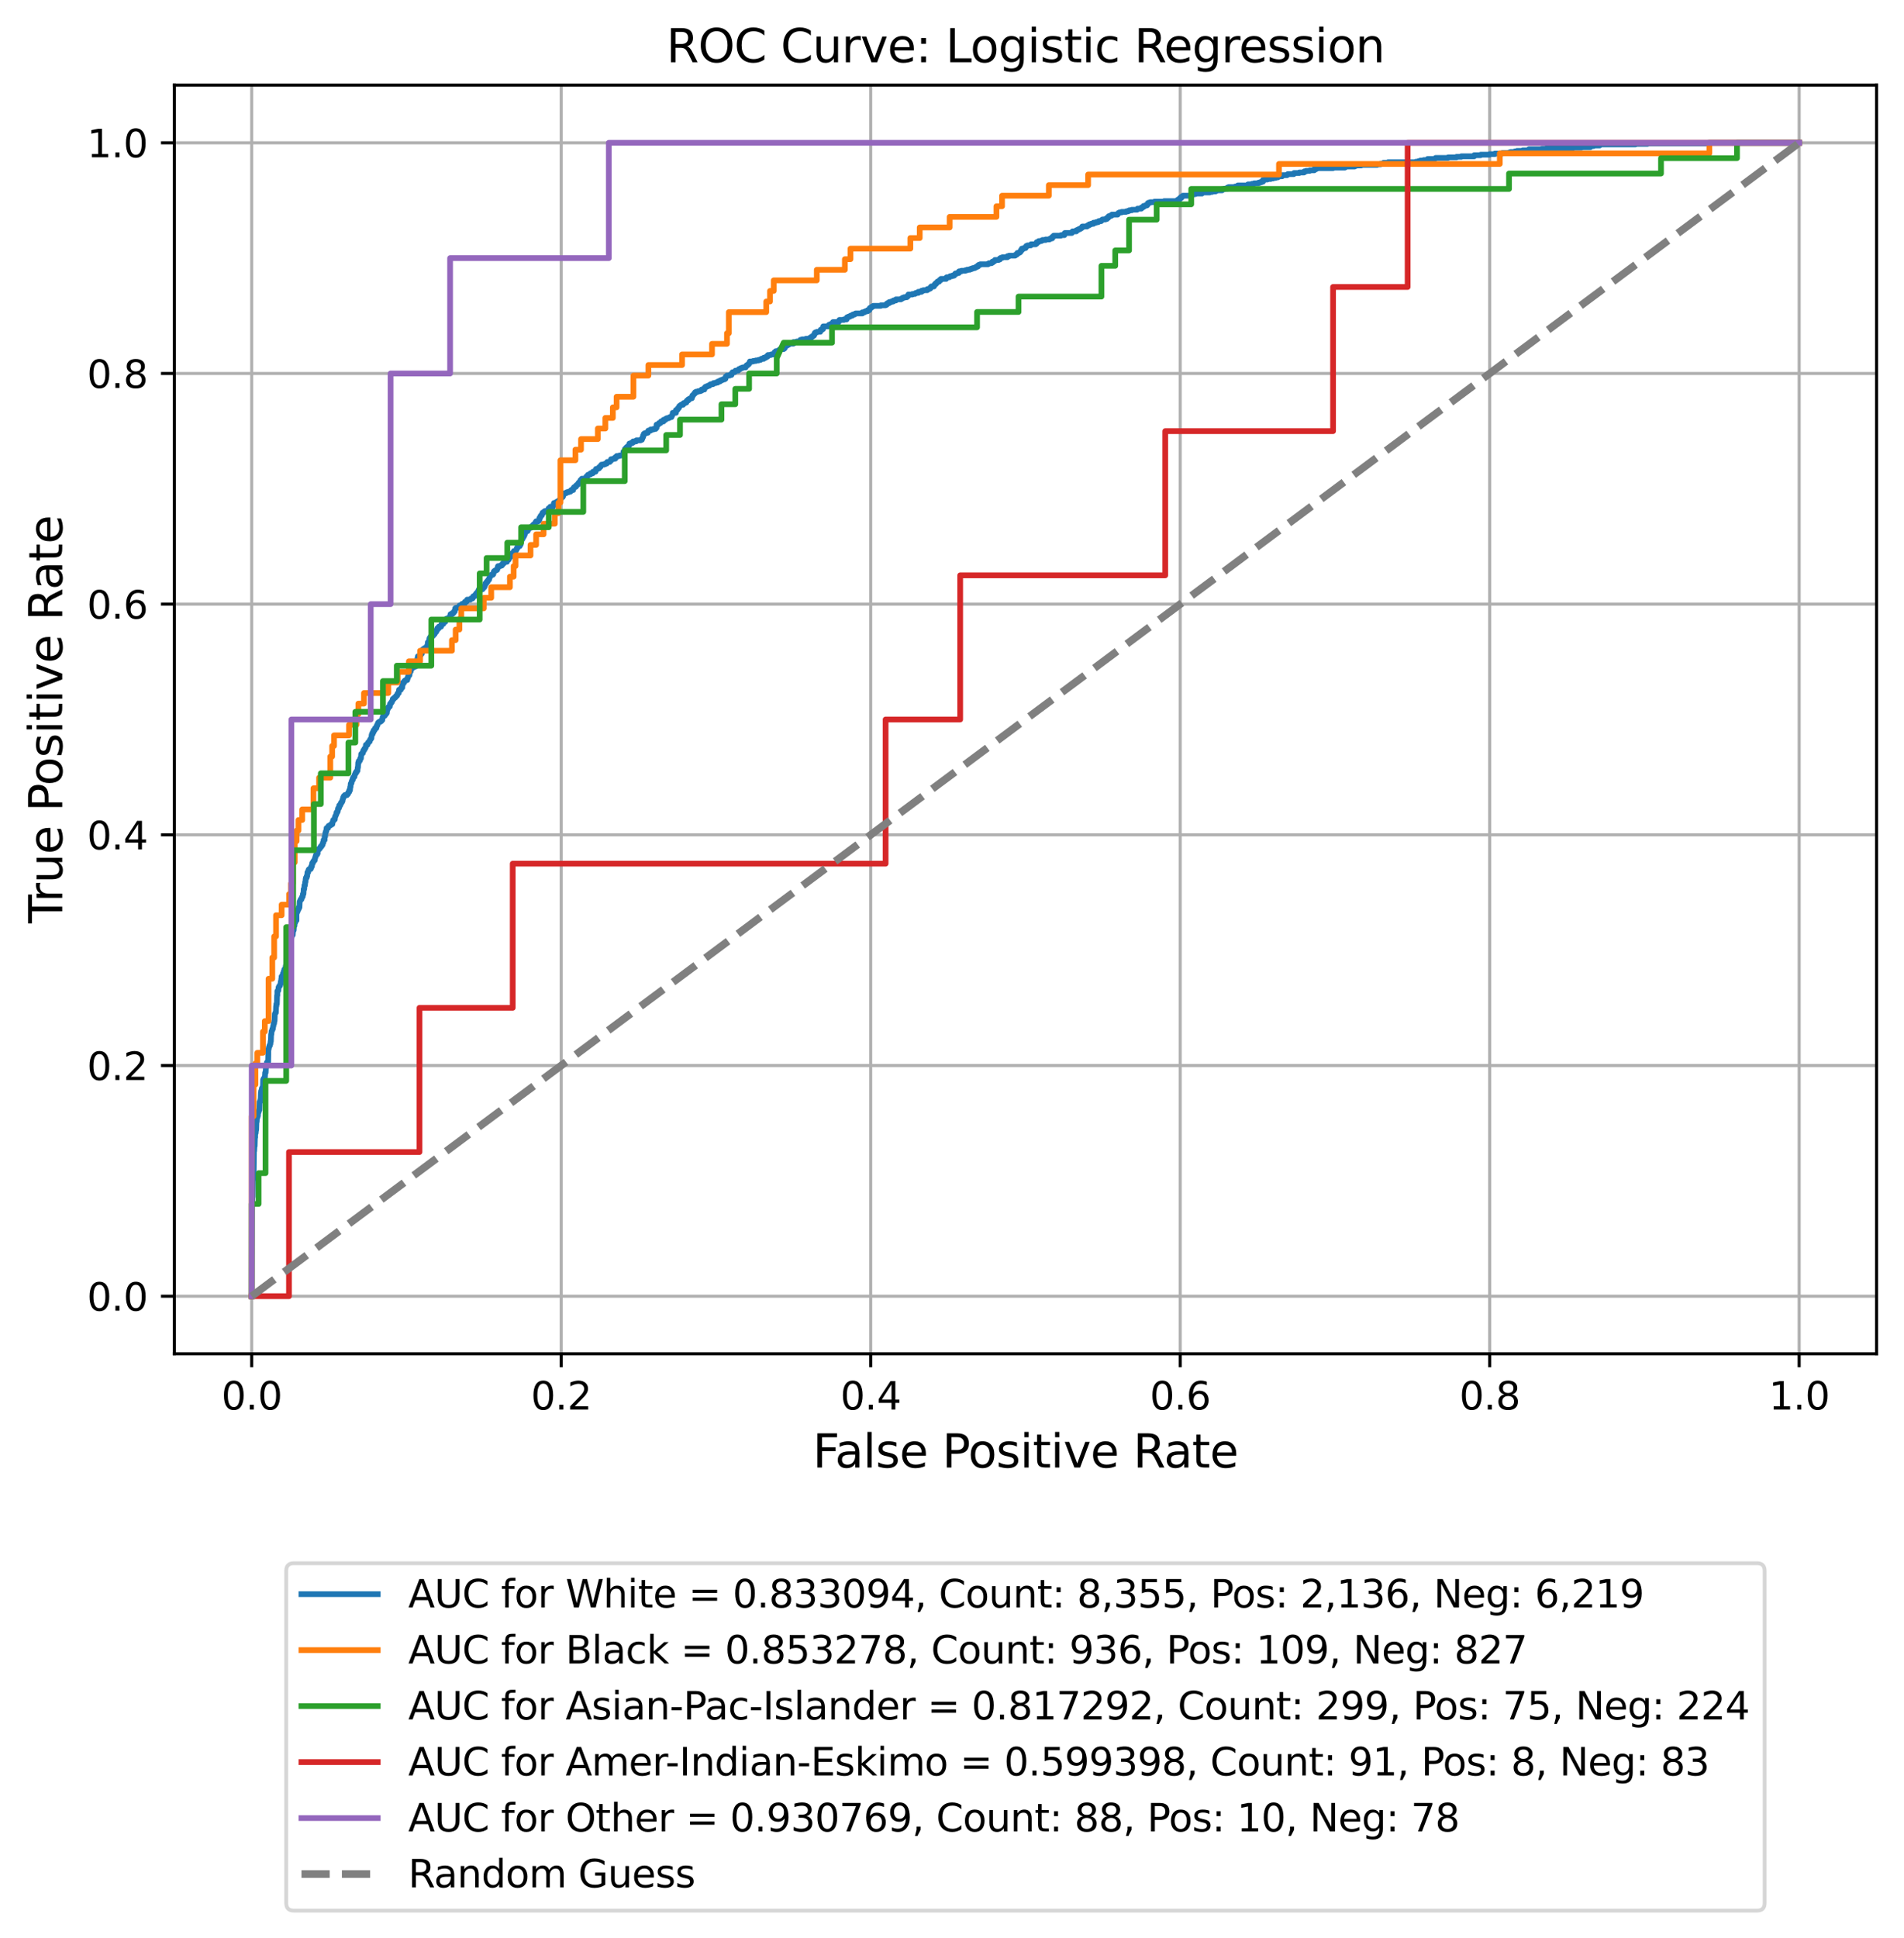 <?xml version="1.0" encoding="utf-8" standalone="no"?>
<!DOCTYPE svg PUBLIC "-//W3C//DTD SVG 1.1//EN"
  "http://www.w3.org/Graphics/SVG/1.1/DTD/svg11.dtd">
<svg xmlns:xlink="http://www.w3.org/1999/xlink" width="499.317pt" height="508.123pt" viewBox="0 0 499.317 508.123" xmlns="http://www.w3.org/2000/svg" version="1.1">
 <defs>
  <style type="text/css">*{stroke-linejoin: round; stroke-linecap: butt}</style>
 </defs>
 <g id="figure_1">
  <g id="patch_1">
   <path d="M 0 508.123 
L 499.317 508.123 
L 499.317 -0 
L 0 -0 
z
" style="fill: #ffffff"/>
  </g>
  <g id="axes_1">
   <g id="patch_2">
    <path d="M 45.717 354.958 
L 492.117 354.958 
L 492.117 22.318 
L 45.717 22.318 
z
" style="fill: #ffffff"/>
   </g>
   <g id="matplotlib.axis_1">
    <g id="xtick_1">
     <g id="line2d_1">
      <path d="M 66.008 354.958 
L 66.008 22.318 
" clip-path="url(#p292943b3c6)" style="fill: none; stroke: #b0b0b0; stroke-width: 0.8; stroke-linecap: square"/>
     </g>
     <g id="line2d_2">
      <defs>
       <path id="m0c52459e25" d="M 0 0 
L 0 3.5 
" style="stroke: #000000; stroke-width: 0.8"/>
      </defs>
      <g>
       <use xlink:href="#m0c52459e25" x="66.008" y="354.958" style="stroke: #000000; stroke-width: 0.8"/>
      </g>
     </g>
     <g id="text_1">
      <!-- 0.0 -->
      <g transform="translate(58.056 369.557) scale(0.1 -0.1)">
       <defs>
        <path id="DejaVuSans-30" d="M 2034 4250 
Q 1547 4250 1301 3770 
Q 1056 3291 1056 2328 
Q 1056 1369 1301 889 
Q 1547 409 2034 409 
Q 2525 409 2770 889 
Q 3016 1369 3016 2328 
Q 3016 3291 2770 3770 
Q 2525 4250 2034 4250 
z
M 2034 4750 
Q 2819 4750 3233 4129 
Q 3647 3509 3647 2328 
Q 3647 1150 3233 529 
Q 2819 -91 2034 -91 
Q 1250 -91 836 529 
Q 422 1150 422 2328 
Q 422 3509 836 4129 
Q 1250 4750 2034 4750 
z
" transform="scale(0.016)"/>
        <path id="DejaVuSans-2e" d="M 684 794 
L 1344 794 
L 1344 0 
L 684 0 
L 684 794 
z
" transform="scale(0.016)"/>
       </defs>
       <use xlink:href="#DejaVuSans-30"/>
       <use xlink:href="#DejaVuSans-2e" x="63.623"/>
       <use xlink:href="#DejaVuSans-30" x="95.41"/>
      </g>
     </g>
    </g>
    <g id="xtick_2">
     <g id="line2d_3">
      <path d="M 147.171 354.958 
L 147.171 22.318 
" clip-path="url(#p292943b3c6)" style="fill: none; stroke: #b0b0b0; stroke-width: 0.8; stroke-linecap: square"/>
     </g>
     <g id="line2d_4">
      <g>
       <use xlink:href="#m0c52459e25" x="147.171" y="354.958" style="stroke: #000000; stroke-width: 0.8"/>
      </g>
     </g>
     <g id="text_2">
      <!-- 0.2 -->
      <g transform="translate(139.22 369.557) scale(0.1 -0.1)">
       <defs>
        <path id="DejaVuSans-32" d="M 1228 531 
L 3431 531 
L 3431 0 
L 469 0 
L 469 531 
Q 828 903 1448 1529 
Q 2069 2156 2228 2338 
Q 2531 2678 2651 2914 
Q 2772 3150 2772 3378 
Q 2772 3750 2511 3984 
Q 2250 4219 1831 4219 
Q 1534 4219 1204 4116 
Q 875 4013 500 3803 
L 500 4441 
Q 881 4594 1212 4672 
Q 1544 4750 1819 4750 
Q 2544 4750 2975 4387 
Q 3406 4025 3406 3419 
Q 3406 3131 3298 2873 
Q 3191 2616 2906 2266 
Q 2828 2175 2409 1742 
Q 1991 1309 1228 531 
z
" transform="scale(0.016)"/>
       </defs>
       <use xlink:href="#DejaVuSans-30"/>
       <use xlink:href="#DejaVuSans-2e" x="63.623"/>
       <use xlink:href="#DejaVuSans-32" x="95.41"/>
      </g>
     </g>
    </g>
    <g id="xtick_3">
     <g id="line2d_5">
      <path d="M 228.335 354.958 
L 228.335 22.318 
" clip-path="url(#p292943b3c6)" style="fill: none; stroke: #b0b0b0; stroke-width: 0.8; stroke-linecap: square"/>
     </g>
     <g id="line2d_6">
      <g>
       <use xlink:href="#m0c52459e25" x="228.335" y="354.958" style="stroke: #000000; stroke-width: 0.8"/>
      </g>
     </g>
     <g id="text_3">
      <!-- 0.4 -->
      <g transform="translate(220.383 369.557) scale(0.1 -0.1)">
       <defs>
        <path id="DejaVuSans-34" d="M 2419 4116 
L 825 1625 
L 2419 1625 
L 2419 4116 
z
M 2253 4666 
L 3047 4666 
L 3047 1625 
L 3713 1625 
L 3713 1100 
L 3047 1100 
L 3047 0 
L 2419 0 
L 2419 1100 
L 313 1100 
L 313 1709 
L 2253 4666 
z
" transform="scale(0.016)"/>
       </defs>
       <use xlink:href="#DejaVuSans-30"/>
       <use xlink:href="#DejaVuSans-2e" x="63.623"/>
       <use xlink:href="#DejaVuSans-34" x="95.41"/>
      </g>
     </g>
    </g>
    <g id="xtick_4">
     <g id="line2d_7">
      <path d="M 309.499 354.958 
L 309.499 22.318 
" clip-path="url(#p292943b3c6)" style="fill: none; stroke: #b0b0b0; stroke-width: 0.8; stroke-linecap: square"/>
     </g>
     <g id="line2d_8">
      <g>
       <use xlink:href="#m0c52459e25" x="309.499" y="354.958" style="stroke: #000000; stroke-width: 0.8"/>
      </g>
     </g>
     <g id="text_4">
      <!-- 0.6 -->
      <g transform="translate(301.547 369.557) scale(0.1 -0.1)">
       <defs>
        <path id="DejaVuSans-36" d="M 2113 2584 
Q 1688 2584 1439 2293 
Q 1191 2003 1191 1497 
Q 1191 994 1439 701 
Q 1688 409 2113 409 
Q 2538 409 2786 701 
Q 3034 994 3034 1497 
Q 3034 2003 2786 2293 
Q 2538 2584 2113 2584 
z
M 3366 4563 
L 3366 3988 
Q 3128 4100 2886 4159 
Q 2644 4219 2406 4219 
Q 1781 4219 1451 3797 
Q 1122 3375 1075 2522 
Q 1259 2794 1537 2939 
Q 1816 3084 2150 3084 
Q 2853 3084 3261 2657 
Q 3669 2231 3669 1497 
Q 3669 778 3244 343 
Q 2819 -91 2113 -91 
Q 1303 -91 875 529 
Q 447 1150 447 2328 
Q 447 3434 972 4092 
Q 1497 4750 2381 4750 
Q 2619 4750 2861 4703 
Q 3103 4656 3366 4563 
z
" transform="scale(0.016)"/>
       </defs>
       <use xlink:href="#DejaVuSans-30"/>
       <use xlink:href="#DejaVuSans-2e" x="63.623"/>
       <use xlink:href="#DejaVuSans-36" x="95.41"/>
      </g>
     </g>
    </g>
    <g id="xtick_5">
     <g id="line2d_9">
      <path d="M 390.662 354.958 
L 390.662 22.318 
" clip-path="url(#p292943b3c6)" style="fill: none; stroke: #b0b0b0; stroke-width: 0.8; stroke-linecap: square"/>
     </g>
     <g id="line2d_10">
      <g>
       <use xlink:href="#m0c52459e25" x="390.662" y="354.958" style="stroke: #000000; stroke-width: 0.8"/>
      </g>
     </g>
     <g id="text_5">
      <!-- 0.8 -->
      <g transform="translate(382.711 369.557) scale(0.1 -0.1)">
       <defs>
        <path id="DejaVuSans-38" d="M 2034 2216 
Q 1584 2216 1326 1975 
Q 1069 1734 1069 1313 
Q 1069 891 1326 650 
Q 1584 409 2034 409 
Q 2484 409 2743 651 
Q 3003 894 3003 1313 
Q 3003 1734 2745 1975 
Q 2488 2216 2034 2216 
z
M 1403 2484 
Q 997 2584 770 2862 
Q 544 3141 544 3541 
Q 544 4100 942 4425 
Q 1341 4750 2034 4750 
Q 2731 4750 3128 4425 
Q 3525 4100 3525 3541 
Q 3525 3141 3298 2862 
Q 3072 2584 2669 2484 
Q 3125 2378 3379 2068 
Q 3634 1759 3634 1313 
Q 3634 634 3220 271 
Q 2806 -91 2034 -91 
Q 1263 -91 848 271 
Q 434 634 434 1313 
Q 434 1759 690 2068 
Q 947 2378 1403 2484 
z
M 1172 3481 
Q 1172 3119 1398 2916 
Q 1625 2713 2034 2713 
Q 2441 2713 2670 2916 
Q 2900 3119 2900 3481 
Q 2900 3844 2670 4047 
Q 2441 4250 2034 4250 
Q 1625 4250 1398 4047 
Q 1172 3844 1172 3481 
z
" transform="scale(0.016)"/>
       </defs>
       <use xlink:href="#DejaVuSans-30"/>
       <use xlink:href="#DejaVuSans-2e" x="63.623"/>
       <use xlink:href="#DejaVuSans-38" x="95.41"/>
      </g>
     </g>
    </g>
    <g id="xtick_6">
     <g id="line2d_11">
      <path d="M 471.826 354.958 
L 471.826 22.318 
" clip-path="url(#p292943b3c6)" style="fill: none; stroke: #b0b0b0; stroke-width: 0.8; stroke-linecap: square"/>
     </g>
     <g id="line2d_12">
      <g>
       <use xlink:href="#m0c52459e25" x="471.826" y="354.958" style="stroke: #000000; stroke-width: 0.8"/>
      </g>
     </g>
     <g id="text_6">
      <!-- 1.0 -->
      <g transform="translate(463.874 369.557) scale(0.1 -0.1)">
       <defs>
        <path id="DejaVuSans-31" d="M 794 531 
L 1825 531 
L 1825 4091 
L 703 3866 
L 703 4441 
L 1819 4666 
L 2450 4666 
L 2450 531 
L 3481 531 
L 3481 0 
L 794 0 
L 794 531 
z
" transform="scale(0.016)"/>
       </defs>
       <use xlink:href="#DejaVuSans-31"/>
       <use xlink:href="#DejaVuSans-2e" x="63.623"/>
       <use xlink:href="#DejaVuSans-30" x="95.41"/>
      </g>
     </g>
    </g>
    <g id="text_7">
     <!-- False Positive Rate -->
     <g transform="translate(213.157 384.754) scale(0.12 -0.12)">
      <defs>
       <path id="DejaVuSans-46" d="M 628 4666 
L 3309 4666 
L 3309 4134 
L 1259 4134 
L 1259 2759 
L 3109 2759 
L 3109 2228 
L 1259 2228 
L 1259 0 
L 628 0 
L 628 4666 
z
" transform="scale(0.016)"/>
       <path id="DejaVuSans-61" d="M 2194 1759 
Q 1497 1759 1228 1600 
Q 959 1441 959 1056 
Q 959 750 1161 570 
Q 1363 391 1709 391 
Q 2188 391 2477 730 
Q 2766 1069 2766 1631 
L 2766 1759 
L 2194 1759 
z
M 3341 1997 
L 3341 0 
L 2766 0 
L 2766 531 
Q 2569 213 2275 61 
Q 1981 -91 1556 -91 
Q 1019 -91 701 211 
Q 384 513 384 1019 
Q 384 1609 779 1909 
Q 1175 2209 1959 2209 
L 2766 2209 
L 2766 2266 
Q 2766 2663 2505 2880 
Q 2244 3097 1772 3097 
Q 1472 3097 1187 3025 
Q 903 2953 641 2809 
L 641 3341 
Q 956 3463 1253 3523 
Q 1550 3584 1831 3584 
Q 2591 3584 2966 3190 
Q 3341 2797 3341 1997 
z
" transform="scale(0.016)"/>
       <path id="DejaVuSans-6c" d="M 603 4863 
L 1178 4863 
L 1178 0 
L 603 0 
L 603 4863 
z
" transform="scale(0.016)"/>
       <path id="DejaVuSans-73" d="M 2834 3397 
L 2834 2853 
Q 2591 2978 2328 3040 
Q 2066 3103 1784 3103 
Q 1356 3103 1142 2972 
Q 928 2841 928 2578 
Q 928 2378 1081 2264 
Q 1234 2150 1697 2047 
L 1894 2003 
Q 2506 1872 2764 1633 
Q 3022 1394 3022 966 
Q 3022 478 2636 193 
Q 2250 -91 1575 -91 
Q 1294 -91 989 -36 
Q 684 19 347 128 
L 347 722 
Q 666 556 975 473 
Q 1284 391 1588 391 
Q 1994 391 2212 530 
Q 2431 669 2431 922 
Q 2431 1156 2273 1281 
Q 2116 1406 1581 1522 
L 1381 1569 
Q 847 1681 609 1914 
Q 372 2147 372 2553 
Q 372 3047 722 3315 
Q 1072 3584 1716 3584 
Q 2034 3584 2315 3537 
Q 2597 3491 2834 3397 
z
" transform="scale(0.016)"/>
       <path id="DejaVuSans-65" d="M 3597 1894 
L 3597 1613 
L 953 1613 
Q 991 1019 1311 708 
Q 1631 397 2203 397 
Q 2534 397 2845 478 
Q 3156 559 3463 722 
L 3463 178 
Q 3153 47 2828 -22 
Q 2503 -91 2169 -91 
Q 1331 -91 842 396 
Q 353 884 353 1716 
Q 353 2575 817 3079 
Q 1281 3584 2069 3584 
Q 2775 3584 3186 3129 
Q 3597 2675 3597 1894 
z
M 3022 2063 
Q 3016 2534 2758 2815 
Q 2500 3097 2075 3097 
Q 1594 3097 1305 2825 
Q 1016 2553 972 2059 
L 3022 2063 
z
" transform="scale(0.016)"/>
       <path id="DejaVuSans-20" transform="scale(0.016)"/>
       <path id="DejaVuSans-50" d="M 1259 4147 
L 1259 2394 
L 2053 2394 
Q 2494 2394 2734 2622 
Q 2975 2850 2975 3272 
Q 2975 3691 2734 3919 
Q 2494 4147 2053 4147 
L 1259 4147 
z
M 628 4666 
L 2053 4666 
Q 2838 4666 3239 4311 
Q 3641 3956 3641 3272 
Q 3641 2581 3239 2228 
Q 2838 1875 2053 1875 
L 1259 1875 
L 1259 0 
L 628 0 
L 628 4666 
z
" transform="scale(0.016)"/>
       <path id="DejaVuSans-6f" d="M 1959 3097 
Q 1497 3097 1228 2736 
Q 959 2375 959 1747 
Q 959 1119 1226 758 
Q 1494 397 1959 397 
Q 2419 397 2687 759 
Q 2956 1122 2956 1747 
Q 2956 2369 2687 2733 
Q 2419 3097 1959 3097 
z
M 1959 3584 
Q 2709 3584 3137 3096 
Q 3566 2609 3566 1747 
Q 3566 888 3137 398 
Q 2709 -91 1959 -91 
Q 1206 -91 779 398 
Q 353 888 353 1747 
Q 353 2609 779 3096 
Q 1206 3584 1959 3584 
z
" transform="scale(0.016)"/>
       <path id="DejaVuSans-69" d="M 603 3500 
L 1178 3500 
L 1178 0 
L 603 0 
L 603 3500 
z
M 603 4863 
L 1178 4863 
L 1178 4134 
L 603 4134 
L 603 4863 
z
" transform="scale(0.016)"/>
       <path id="DejaVuSans-74" d="M 1172 4494 
L 1172 3500 
L 2356 3500 
L 2356 3053 
L 1172 3053 
L 1172 1153 
Q 1172 725 1289 603 
Q 1406 481 1766 481 
L 2356 481 
L 2356 0 
L 1766 0 
Q 1100 0 847 248 
Q 594 497 594 1153 
L 594 3053 
L 172 3053 
L 172 3500 
L 594 3500 
L 594 4494 
L 1172 4494 
z
" transform="scale(0.016)"/>
       <path id="DejaVuSans-76" d="M 191 3500 
L 800 3500 
L 1894 563 
L 2988 3500 
L 3597 3500 
L 2284 0 
L 1503 0 
L 191 3500 
z
" transform="scale(0.016)"/>
       <path id="DejaVuSans-52" d="M 2841 2188 
Q 3044 2119 3236 1894 
Q 3428 1669 3622 1275 
L 4263 0 
L 3584 0 
L 2988 1197 
Q 2756 1666 2539 1819 
Q 2322 1972 1947 1972 
L 1259 1972 
L 1259 0 
L 628 0 
L 628 4666 
L 2053 4666 
Q 2853 4666 3247 4331 
Q 3641 3997 3641 3322 
Q 3641 2881 3436 2590 
Q 3231 2300 2841 2188 
z
M 1259 4147 
L 1259 2491 
L 2053 2491 
Q 2509 2491 2742 2702 
Q 2975 2913 2975 3322 
Q 2975 3731 2742 3939 
Q 2509 4147 2053 4147 
L 1259 4147 
z
" transform="scale(0.016)"/>
      </defs>
      <use xlink:href="#DejaVuSans-46"/>
      <use xlink:href="#DejaVuSans-61" x="48.395"/>
      <use xlink:href="#DejaVuSans-6c" x="109.674"/>
      <use xlink:href="#DejaVuSans-73" x="137.457"/>
      <use xlink:href="#DejaVuSans-65" x="189.557"/>
      <use xlink:href="#DejaVuSans-20" x="251.08"/>
      <use xlink:href="#DejaVuSans-50" x="282.867"/>
      <use xlink:href="#DejaVuSans-6f" x="339.545"/>
      <use xlink:href="#DejaVuSans-73" x="400.727"/>
      <use xlink:href="#DejaVuSans-69" x="452.826"/>
      <use xlink:href="#DejaVuSans-74" x="480.609"/>
      <use xlink:href="#DejaVuSans-69" x="519.818"/>
      <use xlink:href="#DejaVuSans-76" x="547.602"/>
      <use xlink:href="#DejaVuSans-65" x="606.781"/>
      <use xlink:href="#DejaVuSans-20" x="668.305"/>
      <use xlink:href="#DejaVuSans-52" x="700.092"/>
      <use xlink:href="#DejaVuSans-61" x="767.324"/>
      <use xlink:href="#DejaVuSans-74" x="828.604"/>
      <use xlink:href="#DejaVuSans-65" x="867.812"/>
     </g>
    </g>
   </g>
   <g id="matplotlib.axis_2">
    <g id="ytick_1">
     <g id="line2d_13">
      <path d="M 45.717 339.838 
L 492.117 339.838 
" clip-path="url(#p292943b3c6)" style="fill: none; stroke: #b0b0b0; stroke-width: 0.8; stroke-linecap: square"/>
     </g>
     <g id="line2d_14">
      <defs>
       <path id="m4fc7cbe712" d="M 0 0 
L -3.5 0 
" style="stroke: #000000; stroke-width: 0.8"/>
      </defs>
      <g>
       <use xlink:href="#m4fc7cbe712" x="45.717" y="339.838" style="stroke: #000000; stroke-width: 0.8"/>
      </g>
     </g>
     <g id="text_8">
      <!-- 0.0 -->
      <g transform="translate(22.814 343.637) scale(0.1 -0.1)">
       <use xlink:href="#DejaVuSans-30"/>
       <use xlink:href="#DejaVuSans-2e" x="63.623"/>
       <use xlink:href="#DejaVuSans-30" x="95.41"/>
      </g>
     </g>
    </g>
    <g id="ytick_2">
     <g id="line2d_15">
      <path d="M 45.717 279.358 
L 492.117 279.358 
" clip-path="url(#p292943b3c6)" style="fill: none; stroke: #b0b0b0; stroke-width: 0.8; stroke-linecap: square"/>
     </g>
     <g id="line2d_16">
      <g>
       <use xlink:href="#m4fc7cbe712" x="45.717" y="279.358" style="stroke: #000000; stroke-width: 0.8"/>
      </g>
     </g>
     <g id="text_9">
      <!-- 0.2 -->
      <g transform="translate(22.814 283.157) scale(0.1 -0.1)">
       <use xlink:href="#DejaVuSans-30"/>
       <use xlink:href="#DejaVuSans-2e" x="63.623"/>
       <use xlink:href="#DejaVuSans-32" x="95.41"/>
      </g>
     </g>
    </g>
    <g id="ytick_3">
     <g id="line2d_17">
      <path d="M 45.717 218.878 
L 492.117 218.878 
" clip-path="url(#p292943b3c6)" style="fill: none; stroke: #b0b0b0; stroke-width: 0.8; stroke-linecap: square"/>
     </g>
     <g id="line2d_18">
      <g>
       <use xlink:href="#m4fc7cbe712" x="45.717" y="218.878" style="stroke: #000000; stroke-width: 0.8"/>
      </g>
     </g>
     <g id="text_10">
      <!-- 0.4 -->
      <g transform="translate(22.814 222.677) scale(0.1 -0.1)">
       <use xlink:href="#DejaVuSans-30"/>
       <use xlink:href="#DejaVuSans-2e" x="63.623"/>
       <use xlink:href="#DejaVuSans-34" x="95.41"/>
      </g>
     </g>
    </g>
    <g id="ytick_4">
     <g id="line2d_19">
      <path d="M 45.717 158.398 
L 492.117 158.398 
" clip-path="url(#p292943b3c6)" style="fill: none; stroke: #b0b0b0; stroke-width: 0.8; stroke-linecap: square"/>
     </g>
     <g id="line2d_20">
      <g>
       <use xlink:href="#m4fc7cbe712" x="45.717" y="158.398" style="stroke: #000000; stroke-width: 0.8"/>
      </g>
     </g>
     <g id="text_11">
      <!-- 0.6 -->
      <g transform="translate(22.814 162.197) scale(0.1 -0.1)">
       <use xlink:href="#DejaVuSans-30"/>
       <use xlink:href="#DejaVuSans-2e" x="63.623"/>
       <use xlink:href="#DejaVuSans-36" x="95.41"/>
      </g>
     </g>
    </g>
    <g id="ytick_5">
     <g id="line2d_21">
      <path d="M 45.717 97.918 
L 492.117 97.918 
" clip-path="url(#p292943b3c6)" style="fill: none; stroke: #b0b0b0; stroke-width: 0.8; stroke-linecap: square"/>
     </g>
     <g id="line2d_22">
      <g>
       <use xlink:href="#m4fc7cbe712" x="45.717" y="97.918" style="stroke: #000000; stroke-width: 0.8"/>
      </g>
     </g>
     <g id="text_12">
      <!-- 0.8 -->
      <g transform="translate(22.814 101.717) scale(0.1 -0.1)">
       <use xlink:href="#DejaVuSans-30"/>
       <use xlink:href="#DejaVuSans-2e" x="63.623"/>
       <use xlink:href="#DejaVuSans-38" x="95.41"/>
      </g>
     </g>
    </g>
    <g id="ytick_6">
     <g id="line2d_23">
      <path d="M 45.717 37.438 
L 492.117 37.438 
" clip-path="url(#p292943b3c6)" style="fill: none; stroke: #b0b0b0; stroke-width: 0.8; stroke-linecap: square"/>
     </g>
     <g id="line2d_24">
      <g>
       <use xlink:href="#m4fc7cbe712" x="45.717" y="37.438" style="stroke: #000000; stroke-width: 0.8"/>
      </g>
     </g>
     <g id="text_13">
      <!-- 1.0 -->
      <g transform="translate(22.814 41.237) scale(0.1 -0.1)">
       <use xlink:href="#DejaVuSans-31"/>
       <use xlink:href="#DejaVuSans-2e" x="63.623"/>
       <use xlink:href="#DejaVuSans-30" x="95.41"/>
      </g>
     </g>
    </g>
    <g id="text_14">
     <!-- True Positive Rate -->
     <g transform="translate(16.318 242.074) rotate(-90) scale(0.12 -0.12)">
      <defs>
       <path id="DejaVuSans-54" d="M -19 4666 
L 3928 4666 
L 3928 4134 
L 2272 4134 
L 2272 0 
L 1638 0 
L 1638 4134 
L -19 4134 
L -19 4666 
z
" transform="scale(0.016)"/>
       <path id="DejaVuSans-72" d="M 2631 2963 
Q 2534 3019 2420 3045 
Q 2306 3072 2169 3072 
Q 1681 3072 1420 2755 
Q 1159 2438 1159 1844 
L 1159 0 
L 581 0 
L 581 3500 
L 1159 3500 
L 1159 2956 
Q 1341 3275 1631 3429 
Q 1922 3584 2338 3584 
Q 2397 3584 2469 3576 
Q 2541 3569 2628 3553 
L 2631 2963 
z
" transform="scale(0.016)"/>
       <path id="DejaVuSans-75" d="M 544 1381 
L 544 3500 
L 1119 3500 
L 1119 1403 
Q 1119 906 1312 657 
Q 1506 409 1894 409 
Q 2359 409 2629 706 
Q 2900 1003 2900 1516 
L 2900 3500 
L 3475 3500 
L 3475 0 
L 2900 0 
L 2900 538 
Q 2691 219 2414 64 
Q 2138 -91 1772 -91 
Q 1169 -91 856 284 
Q 544 659 544 1381 
z
M 1991 3584 
L 1991 3584 
z
" transform="scale(0.016)"/>
      </defs>
      <use xlink:href="#DejaVuSans-54"/>
      <use xlink:href="#DejaVuSans-72" x="46.334"/>
      <use xlink:href="#DejaVuSans-75" x="87.447"/>
      <use xlink:href="#DejaVuSans-65" x="150.826"/>
      <use xlink:href="#DejaVuSans-20" x="212.35"/>
      <use xlink:href="#DejaVuSans-50" x="244.137"/>
      <use xlink:href="#DejaVuSans-6f" x="300.814"/>
      <use xlink:href="#DejaVuSans-73" x="361.996"/>
      <use xlink:href="#DejaVuSans-69" x="414.096"/>
      <use xlink:href="#DejaVuSans-74" x="441.879"/>
      <use xlink:href="#DejaVuSans-69" x="481.088"/>
      <use xlink:href="#DejaVuSans-76" x="508.871"/>
      <use xlink:href="#DejaVuSans-65" x="568.051"/>
      <use xlink:href="#DejaVuSans-20" x="629.574"/>
      <use xlink:href="#DejaVuSans-52" x="661.361"/>
      <use xlink:href="#DejaVuSans-61" x="728.594"/>
      <use xlink:href="#DejaVuSans-74" x="789.873"/>
      <use xlink:href="#DejaVuSans-65" x="829.082"/>
     </g>
    </g>
   </g>
   <g id="line2d_25">
    <path d="M 66.008 339.838 
L 66.073 315.629 
L 66.138 315.629 
L 66.204 313.789 
L 66.269 313.789 
L 66.334 309.258 
L 66.399 309.258 
L 66.465 306.993 
L 66.53 306.993 
L 66.595 301.755 
L 66.66 301.755 
L 66.726 300.481 
L 66.791 300.481 
L 66.856 298.216 
L 66.921 298.216 
L 66.921 297.083 
L 67.052 297.083 
L 67.117 296.234 
L 67.182 296.234 
L 67.248 294.11 
L 67.313 294.11 
L 67.378 292.977 
L 67.509 292.977 
L 67.574 292.553 
L 67.639 292.553 
L 67.704 291.562 
L 67.835 291.562 
L 67.9 290.995 
L 68.031 290.995 
L 68.096 288.872 
L 68.226 288.872 
L 68.292 288.306 
L 68.357 288.306 
L 68.422 286.465 
L 68.487 286.465 
L 68.487 286.04 
L 68.618 286.04 
L 68.683 285.333 
L 68.748 285.333 
L 68.748 285.191 
L 68.944 285.191 
L 69.009 283.067 
L 69.14 283.067 
L 69.14 282.784 
L 69.336 282.784 
L 69.336 282.501 
L 69.466 282.501 
L 69.532 281.227 
L 69.662 281.227 
L 69.727 279.67 
L 69.858 279.67 
L 69.923 279.103 
L 69.988 279.103 
L 69.988 278.537 
L 70.315 278.537 
L 70.38 275.139 
L 70.445 275.139 
L 70.51 274.573 
L 70.576 274.573 
L 70.641 274.148 
L 70.771 274.148 
L 70.837 273.724 
L 70.902 273.724 
L 70.967 273.016 
L 71.032 273.016 
L 71.098 271.175 
L 71.163 271.175 
L 71.228 270.326 
L 71.293 270.326 
L 71.359 270.043 
L 71.424 270.043 
L 71.424 269.759 
L 71.554 269.759 
L 71.62 269.052 
L 71.685 269.052 
L 71.75 268.344 
L 71.881 268.344 
L 71.946 267.636 
L 72.011 267.636 
L 72.076 265.795 
L 72.142 265.795 
L 72.207 265.512 
L 72.337 265.512 
L 72.403 263.813 
L 72.468 263.813 
L 72.468 263.247 
L 72.598 263.247 
L 72.664 260.982 
L 72.729 260.982 
L 72.729 259.849 
L 72.86 259.849 
L 72.86 259.708 
L 72.99 259.708 
L 73.055 258.858 
L 73.121 258.858 
L 73.186 258.575 
L 73.316 258.575 
L 73.316 258.434 
L 73.447 258.434 
L 73.512 258.009 
L 73.577 258.009 
L 73.643 257.301 
L 73.708 257.301 
L 73.773 256.593 
L 73.838 256.593 
L 73.838 256.027 
L 74.099 256.027 
L 74.099 255.602 
L 74.23 255.602 
L 74.23 255.177 
L 74.36 255.177 
L 74.426 254.611 
L 74.556 254.611 
L 74.556 254.186 
L 74.752 254.186 
L 74.817 253.762 
L 74.948 253.762 
L 74.948 253.195 
L 75.143 253.195 
L 75.209 251.497 
L 75.274 251.497 
L 75.274 251.213 
L 75.404 251.213 
L 75.47 250.506 
L 75.535 250.506 
L 75.6 249.939 
L 75.731 249.939 
L 75.796 248.24 
L 75.861 248.24 
L 75.926 247.533 
L 75.992 247.533 
L 76.057 247.249 
L 76.187 247.249 
L 76.187 247.108 
L 76.318 247.108 
L 76.383 245.692 
L 76.449 245.692 
L 76.514 245.126 
L 76.775 245.126 
L 76.84 244.135 
L 76.905 244.135 
L 76.905 243.852 
L 77.036 243.852 
L 77.101 242.719 
L 77.232 242.719 
L 77.297 241.87 
L 77.427 241.87 
L 77.493 241.303 
L 77.754 241.303 
L 77.754 239.321 
L 77.884 239.321 
L 77.949 238.897 
L 78.08 238.897 
L 78.145 238.472 
L 78.21 238.472 
L 78.21 238.33 
L 78.341 238.33 
L 78.341 237.906 
L 78.537 237.906 
L 78.602 236.348 
L 78.667 236.348 
L 78.732 236.065 
L 78.798 236.065 
L 78.863 235.782 
L 79.059 235.782 
L 79.124 235.357 
L 79.189 235.357 
L 79.254 235.074 
L 79.385 235.074 
L 79.45 234.366 
L 79.581 234.366 
L 79.646 233.092 
L 79.776 233.092 
L 79.842 232.101 
L 79.972 232.101 
L 80.038 231.252 
L 80.103 231.252 
L 80.168 230.402 
L 80.233 230.402 
L 80.233 230.119 
L 80.429 230.119 
L 80.429 229.694 
L 80.56 229.694 
L 80.625 228.703 
L 80.821 228.703 
L 80.886 228.137 
L 80.951 228.137 
L 80.951 227.995 
L 81.082 227.995 
L 81.082 227.854 
L 81.473 227.854 
L 81.473 227.571 
L 81.604 227.571 
L 81.604 227.146 
L 81.799 227.146 
L 81.865 226.297 
L 82.06 226.297 
L 82.126 225.872 
L 82.256 225.872 
L 82.321 225.589 
L 82.517 225.589 
L 82.582 225.022 
L 82.648 225.022 
L 82.713 224.598 
L 82.778 224.598 
L 82.843 224.173 
L 82.974 224.173 
L 82.974 224.031 
L 83.17 224.031 
L 83.235 223.748 
L 83.3 223.748 
L 83.3 222.757 
L 83.627 222.757 
L 83.692 222.474 
L 83.888 222.474 
L 83.953 222.191 
L 84.018 222.191 
L 84.018 222.049 
L 84.214 222.049 
L 84.214 221.766 
L 84.41 221.766 
L 84.475 221.483 
L 84.605 221.483 
L 84.671 220.917 
L 84.801 220.917 
L 84.866 220.209 
L 85.127 220.209 
L 85.127 219.359 
L 85.258 219.359 
L 85.323 218.368 
L 85.388 218.368 
L 85.454 217.944 
L 85.584 217.944 
L 85.649 217.094 
L 86.041 217.094 
L 86.106 216.67 
L 86.171 216.67 
L 86.171 216.528 
L 86.432 216.528 
L 86.432 216.386 
L 86.693 216.386 
L 86.693 216.245 
L 86.824 216.245 
L 86.824 216.103 
L 87.15 216.103 
L 87.216 215.537 
L 87.281 215.537 
L 87.346 215.112 
L 87.411 215.112 
L 87.411 214.971 
L 87.672 214.971 
L 87.672 214.829 
L 87.803 214.829 
L 87.868 214.121 
L 87.933 214.121 
L 87.999 213.838 
L 88.064 213.838 
L 88.129 213.555 
L 88.194 213.555 
L 88.26 212.989 
L 88.455 212.989 
L 88.455 212.706 
L 88.586 212.706 
L 88.651 211.998 
L 88.716 211.998 
L 88.716 211.856 
L 88.912 211.856 
L 88.977 211.148 
L 89.238 211.148 
L 89.304 210.724 
L 89.434 210.724 
L 89.434 210.44 
L 89.565 210.44 
L 89.565 210.299 
L 89.695 210.299 
L 89.695 210.016 
L 89.826 210.016 
L 89.891 209.449 
L 89.956 209.449 
L 90.021 209.025 
L 90.152 209.025 
L 90.152 208.741 
L 90.348 208.741 
L 90.413 208.458 
L 91 208.458 
L 91.066 208.175 
L 91.261 208.175 
L 91.327 207.75 
L 91.457 207.75 
L 91.457 207.609 
L 91.588 207.609 
L 91.588 207.184 
L 91.783 207.184 
L 91.849 206.335 
L 91.914 206.335 
L 91.979 205.485 
L 92.044 205.485 
L 92.044 205.344 
L 92.175 205.344 
L 92.24 204.777 
L 92.305 204.777 
L 92.371 204.494 
L 92.501 204.494 
L 92.501 204.07 
L 92.632 204.07 
L 92.632 203.786 
L 92.827 203.786 
L 92.827 203.645 
L 92.958 203.645 
L 93.023 203.079 
L 93.088 203.079 
L 93.154 202.795 
L 93.284 202.795 
L 93.284 202.512 
L 93.48 202.512 
L 93.48 202.229 
L 93.61 202.229 
L 93.61 202.088 
L 93.741 202.088 
L 93.806 201.238 
L 93.871 201.238 
L 93.937 199.964 
L 94.067 199.964 
L 94.067 199.539 
L 94.263 199.539 
L 94.263 199.398 
L 94.394 199.398 
L 94.459 198.831 
L 94.655 198.831 
L 94.72 197.699 
L 94.916 197.699 
L 94.981 197.416 
L 95.177 197.416 
L 95.242 196.849 
L 95.307 196.849 
L 95.307 196.708 
L 95.503 196.708 
L 95.568 196.283 
L 95.764 196.283 
L 95.829 196 
L 95.894 196 
L 95.96 195.292 
L 96.351 195.292 
L 96.351 195.009 
L 96.482 195.009 
L 96.482 194.726 
L 96.612 194.726 
L 96.612 194.584 
L 96.743 194.584 
L 96.743 194.443 
L 96.938 194.443 
L 97.004 194.018 
L 97.069 194.018 
L 97.069 193.876 
L 97.199 193.876 
L 97.265 193.593 
L 97.395 193.593 
L 97.46 192.744 
L 97.526 192.744 
L 97.526 192.461 
L 97.722 192.461 
L 97.722 192.036 
L 97.917 192.036 
L 97.983 191.47 
L 98.244 191.47 
L 98.309 191.045 
L 98.374 191.045 
L 98.374 190.903 
L 98.7 190.903 
L 98.766 190.337 
L 98.896 190.337 
L 98.896 190.054 
L 99.027 190.054 
L 99.092 189.629 
L 99.157 189.629 
L 99.157 189.488 
L 99.288 189.488 
L 99.288 189.346 
L 99.483 189.346 
L 99.483 189.204 
L 99.81 189.204 
L 99.81 189.063 
L 100.005 189.063 
L 100.071 188.78 
L 100.266 188.78 
L 100.332 188.072 
L 100.462 188.072 
L 100.462 187.789 
L 100.658 187.789 
L 100.658 187.647 
L 100.919 187.647 
L 100.984 187.222 
L 101.245 187.222 
L 101.311 186.939 
L 101.441 186.939 
L 101.506 186.09 
L 101.637 186.09 
L 101.637 185.665 
L 101.833 185.665 
L 101.833 185.382 
L 102.028 185.382 
L 102.028 185.24 
L 102.224 185.24 
L 102.289 184.533 
L 102.42 184.533 
L 102.42 184.391 
L 102.55 184.391 
L 102.616 184.108 
L 102.746 184.108 
L 102.811 183.825 
L 102.877 183.825 
L 102.942 183.541 
L 103.007 183.541 
L 103.007 183.258 
L 103.268 183.258 
L 103.333 182.975 
L 103.529 182.975 
L 103.529 182.834 
L 103.725 182.834 
L 103.79 182.55 
L 103.921 182.55 
L 103.921 182.409 
L 104.116 182.409 
L 104.182 182.126 
L 104.247 182.126 
L 104.247 181.843 
L 104.377 181.843 
L 104.377 181.701 
L 104.573 181.701 
L 104.638 180.852 
L 105.095 180.852 
L 105.095 180.568 
L 105.226 180.568 
L 105.226 180.285 
L 105.487 180.285 
L 105.487 179.577 
L 105.617 179.577 
L 105.617 179.011 
L 105.944 179.011 
L 106.009 178.586 
L 106.139 178.586 
L 106.139 178.445 
L 106.4 178.445 
L 106.4 178.303 
L 106.792 178.303 
L 106.857 177.737 
L 106.988 177.737 
L 107.053 177.171 
L 107.118 177.171 
L 107.118 177.029 
L 107.379 177.029 
L 107.444 176.321 
L 107.51 176.321 
L 107.575 176.038 
L 107.705 176.038 
L 107.705 175.472 
L 107.901 175.472 
L 107.966 175.189 
L 108.162 175.189 
L 108.227 174.906 
L 108.554 174.906 
L 108.554 174.764 
L 108.945 174.764 
L 108.945 174.622 
L 109.141 174.622 
L 109.141 174.339 
L 109.272 174.339 
L 109.272 173.915 
L 109.402 173.915 
L 109.467 172.64 
L 109.533 172.64 
L 109.598 172.074 
L 109.989 172.074 
L 109.989 171.933 
L 110.25 171.933 
L 110.316 171.508 
L 110.511 171.508 
L 110.511 171.366 
L 110.642 171.366 
L 110.707 170.658 
L 110.903 170.658 
L 110.903 170.234 
L 111.294 170.234 
L 111.294 169.95 
L 111.686 169.95 
L 111.751 169.667 
L 112.012 169.667 
L 112.078 169.101 
L 112.208 169.101 
L 112.208 168.393 
L 112.534 168.393 
L 112.6 167.544 
L 112.665 167.261 
L 112.861 167.261 
L 112.861 166.977 
L 113.056 166.977 
L 113.056 166.836 
L 113.383 166.836 
L 113.383 166.694 
L 113.578 166.694 
L 113.644 166.411 
L 113.709 166.411 
L 113.709 166.27 
L 113.97 166.27 
L 113.97 165.986 
L 114.1 165.986 
L 114.1 165.703 
L 114.361 165.703 
L 114.361 165.279 
L 114.622 165.279 
L 114.688 164.712 
L 115.079 164.712 
L 115.079 164.288 
L 115.667 164.288 
L 115.732 163.721 
L 115.797 163.721 
L 115.797 163.58 
L 116.254 163.58 
L 116.254 163.155 
L 116.45 163.155 
L 116.45 163.013 
L 116.776 163.013 
L 116.841 162.589 
L 116.972 162.589 
L 116.972 162.306 
L 117.167 162.306 
L 117.167 162.164 
L 117.624 162.164 
L 117.624 162.022 
L 117.82 162.022 
L 117.82 161.881 
L 117.95 161.881 
L 118.016 161.456 
L 118.081 161.456 
L 118.146 161.031 
L 118.603 161.031 
L 118.603 160.748 
L 118.929 160.748 
L 118.994 160.465 
L 119.06 160.465 
L 119.06 160.324 
L 119.256 160.324 
L 119.321 159.757 
L 119.386 159.757 
L 119.386 159.474 
L 119.647 159.474 
L 119.647 159.333 
L 120.365 159.333 
L 120.365 159.191 
L 120.495 159.191 
L 120.495 158.766 
L 120.887 158.766 
L 120.887 158.625 
L 121.083 158.625 
L 121.148 158.341 
L 121.8 158.341 
L 121.8 158.058 
L 121.931 158.058 
L 121.931 157.775 
L 122.322 157.775 
L 122.322 157.634 
L 122.453 157.634 
L 122.518 157.209 
L 123.367 157.209 
L 123.367 157.067 
L 123.497 157.067 
L 123.497 156.926 
L 123.889 156.926 
L 123.889 156.784 
L 124.019 156.784 
L 124.084 156.359 
L 124.345 156.359 
L 124.345 156.218 
L 124.672 156.218 
L 124.737 155.793 
L 124.867 155.793 
L 124.933 155.51 
L 125.128 155.51 
L 125.128 155.368 
L 125.259 155.368 
L 125.324 155.085 
L 125.455 155.085 
L 125.455 154.802 
L 125.585 154.802 
L 125.585 154.519 
L 126.499 154.519 
L 126.499 154.377 
L 126.629 154.377 
L 126.629 154.094 
L 126.89 154.094 
L 126.89 153.953 
L 127.021 153.953 
L 127.021 153.67 
L 127.151 153.67 
L 127.217 153.245 
L 127.282 153.245 
L 127.282 152.962 
L 127.543 152.962 
L 127.608 152.537 
L 127.869 152.537 
L 127.869 152.254 
L 128 152.254 
L 128.065 151.971 
L 128.261 151.971 
L 128.326 151.546 
L 128.391 151.546 
L 128.456 151.121 
L 128.522 151.121 
L 128.522 150.98 
L 128.717 150.98 
L 128.717 150.838 
L 128.848 150.838 
L 128.848 150.697 
L 129.239 150.697 
L 129.239 150.555 
L 129.37 150.555 
L 129.435 149.989 
L 129.5 149.989 
L 129.5 149.847 
L 129.631 149.847 
L 129.631 149.706 
L 129.827 149.706 
L 129.827 149.564 
L 130.088 149.564 
L 130.088 149.422 
L 130.349 149.422 
L 130.414 149.139 
L 130.479 149.139 
L 130.545 148.573 
L 130.61 148.573 
L 130.61 148.431 
L 131.197 148.431 
L 131.197 148.29 
L 131.589 148.29 
L 131.589 148.148 
L 131.719 148.148 
L 131.719 147.865 
L 131.85 147.865 
L 131.85 147.724 
L 132.111 147.724 
L 132.176 147.299 
L 132.959 147.299 
L 132.959 146.733 
L 133.416 146.733 
L 133.481 146.308 
L 133.546 146.308 
L 133.546 146.166 
L 133.742 146.166 
L 133.742 146.025 
L 133.873 146.025 
L 133.938 145.6 
L 134.264 145.6 
L 134.329 145.034 
L 134.656 145.034 
L 134.721 144.609 
L 134.786 144.609 
L 134.786 144.467 
L 135.243 144.467 
L 135.308 144.184 
L 135.439 144.184 
L 135.504 143.901 
L 135.569 143.901 
L 135.569 143.618 
L 135.765 143.618 
L 135.765 143.335 
L 135.961 143.335 
L 135.961 143.193 
L 136.287 143.193 
L 136.352 142.768 
L 136.548 142.768 
L 136.613 141.919 
L 136.678 141.919 
L 136.744 141.494 
L 136.809 141.494 
L 136.809 141.353 
L 137.005 141.353 
L 137.07 140.928 
L 137.201 140.928 
L 137.266 140.645 
L 137.396 140.645 
L 137.462 140.22 
L 137.592 140.22 
L 137.657 139.795 
L 137.723 139.795 
L 137.723 139.512 
L 137.853 139.512 
L 137.853 139.371 
L 137.984 139.371 
L 137.984 139.229 
L 138.375 139.229 
L 138.375 138.946 
L 138.506 138.946 
L 138.571 138.521 
L 138.701 138.521 
L 138.701 138.38 
L 139.223 138.38 
L 139.289 138.097 
L 139.484 138.097 
L 139.484 137.955 
L 139.615 137.955 
L 139.615 137.813 
L 139.745 137.813 
L 139.745 137.672 
L 139.876 137.672 
L 139.876 137.53 
L 140.202 137.53 
L 140.267 137.247 
L 140.333 137.247 
L 140.398 136.964 
L 140.594 136.964 
L 140.594 136.681 
L 141.181 136.681 
L 141.181 136.539 
L 141.312 136.539 
L 141.312 136.398 
L 141.442 136.398 
L 141.442 135.831 
L 141.638 135.831 
L 141.703 135.407 
L 141.768 135.407 
L 141.768 135.265 
L 141.899 135.265 
L 141.899 135.124 
L 142.095 135.124 
L 142.095 134.84 
L 142.225 134.84 
L 142.29 134.416 
L 142.551 134.416 
L 142.551 134.274 
L 142.682 134.274 
L 142.682 134.133 
L 142.878 134.133 
L 142.878 133.991 
L 143.465 133.991 
L 143.465 133.849 
L 143.661 133.849 
L 143.661 133.708 
L 143.791 133.708 
L 143.856 133.283 
L 144.118 133.283 
L 144.118 133.141 
L 144.248 133.141 
L 144.313 132.858 
L 145.031 132.858 
L 145.031 132.575 
L 145.162 132.575 
L 145.227 132.009 
L 145.292 132.009 
L 145.292 131.867 
L 145.945 131.867 
L 145.945 131.584 
L 146.206 131.584 
L 146.206 131.443 
L 146.467 131.443 
L 146.467 131.301 
L 146.597 131.301 
L 146.597 131.159 
L 146.858 131.159 
L 146.923 130.876 
L 146.989 130.876 
L 147.054 130.593 
L 147.184 130.593 
L 147.25 130.31 
L 147.576 130.31 
L 147.576 130.027 
L 147.707 130.027 
L 147.707 129.461 
L 147.968 129.461 
L 147.968 129.319 
L 148.424 129.319 
L 148.424 129.177 
L 148.685 129.177 
L 148.685 129.036 
L 149.142 129.036 
L 149.142 128.894 
L 149.599 128.894 
L 149.599 128.753 
L 149.729 128.753 
L 149.795 128.47 
L 150.317 128.47 
L 150.317 128.045 
L 150.447 128.045 
L 150.512 127.762 
L 150.708 127.762 
L 150.708 127.62 
L 151.034 127.62 
L 151.1 127.337 
L 151.165 127.337 
L 151.165 127.195 
L 151.361 127.195 
L 151.361 127.054 
L 151.557 127.054 
L 151.622 126.771 
L 151.687 126.771 
L 151.687 126.629 
L 151.818 126.629 
L 151.818 126.488 
L 152.013 126.488 
L 152.013 126.346 
L 152.209 126.346 
L 152.209 125.921 
L 152.405 125.921 
L 152.47 125.638 
L 152.601 125.638 
L 152.601 125.497 
L 153.449 125.497 
L 153.449 125.355 
L 153.71 125.355 
L 153.775 124.93 
L 154.036 124.93 
L 154.036 124.789 
L 154.167 124.789 
L 154.167 124.506 
L 154.493 124.506 
L 154.493 124.364 
L 154.885 124.364 
L 154.885 124.081 
L 155.472 124.081 
L 155.537 123.656 
L 156.19 123.656 
L 156.255 123.09 
L 156.32 123.09 
L 156.32 122.948 
L 156.777 122.948 
L 156.777 122.807 
L 157.103 122.807 
L 157.103 122.524 
L 157.234 122.524 
L 157.234 122.382 
L 157.495 122.382 
L 157.56 122.099 
L 157.625 122.099 
L 157.625 121.957 
L 157.756 121.957 
L 157.756 121.816 
L 158.408 121.816 
L 158.408 121.674 
L 158.8 121.674 
L 158.8 121.533 
L 158.865 121.533 
L 159.126 121.533 
L 159.126 121.249 
L 159.257 121.249 
L 159.257 121.108 
L 159.909 121.108 
L 159.909 120.966 
L 160.04 120.966 
L 160.04 120.825 
L 160.17 120.825 
L 160.235 120.4 
L 160.757 120.4 
L 160.757 120.258 
L 161.345 120.258 
L 161.41 119.834 
L 161.736 119.834 
L 161.736 119.55 
L 162.454 119.55 
L 162.454 119.409 
L 163.302 119.409 
L 163.302 119.267 
L 163.433 119.267 
L 163.498 118.418 
L 163.759 118.418 
L 163.759 118.276 
L 163.89 118.276 
L 163.89 117.71 
L 164.085 117.71 
L 164.151 117.427 
L 164.281 117.427 
L 164.281 117.285 
L 164.477 117.285 
L 164.477 117.144 
L 164.607 117.144 
L 164.607 117.002 
L 164.934 117.002 
L 164.999 116.577 
L 165.064 116.577 
L 165.064 116.294 
L 165.456 116.294 
L 165.456 116.153 
L 165.847 116.153 
L 165.847 116.011 
L 166.043 116.011 
L 166.043 115.728 
L 166.826 115.728 
L 166.891 115.445 
L 168.001 115.445 
L 168.001 115.303 
L 168.327 115.303 
L 168.392 115.02 
L 168.457 115.02 
L 168.523 114.595 
L 168.653 114.595 
L 168.653 114.171 
L 168.784 114.171 
L 168.849 113.746 
L 169.045 113.746 
L 169.045 113.604 
L 169.436 113.604 
L 169.436 113.463 
L 169.893 113.463 
L 169.958 113.18 
L 170.024 113.18 
L 170.024 112.897 
L 170.611 112.897 
L 170.611 112.613 
L 171.329 112.613 
L 171.329 112.472 
L 171.916 112.472 
L 171.916 112.189 
L 172.177 112.189 
L 172.177 111.339 
L 172.634 111.339 
L 172.699 111.056 
L 172.83 111.056 
L 172.83 110.915 
L 173.221 110.915 
L 173.286 110.631 
L 173.352 110.631 
L 173.352 110.49 
L 174.004 110.49 
L 174.004 110.065 
L 174.526 110.065 
L 174.591 109.782 
L 174.852 109.782 
L 174.852 109.64 
L 175.374 109.64 
L 175.374 109.499 
L 175.635 109.499 
L 175.635 109.357 
L 176.092 109.357 
L 176.158 109.074 
L 176.223 109.074 
L 176.288 108.791 
L 176.353 108.791 
L 176.419 108.225 
L 177.267 108.225 
L 177.267 107.517 
L 177.593 107.517 
L 177.593 107.375 
L 177.724 107.375 
L 177.724 107.092 
L 177.919 107.092 
L 177.919 106.95 
L 178.05 106.95 
L 178.115 106.526 
L 178.246 106.526 
L 178.246 106.384 
L 178.441 106.384 
L 178.441 106.243 
L 178.637 106.243 
L 178.637 106.101 
L 179.159 106.101 
L 179.159 105.818 
L 179.29 105.818 
L 179.29 105.676 
L 179.681 105.676 
L 179.681 105.535 
L 180.008 105.535 
L 180.073 105.11 
L 180.203 105.11 
L 180.203 104.968 
L 180.53 104.968 
L 180.53 104.685 
L 180.791 104.685 
L 180.791 104.544 
L 181.052 104.544 
L 181.052 104.402 
L 181.443 104.402 
L 181.508 103.977 
L 181.574 103.977 
L 181.574 103.694 
L 181.769 103.694 
L 181.965 103.27 
L 182.096 103.27 
L 182.096 103.128 
L 182.291 103.128 
L 182.291 102.845 
L 182.552 102.845 
L 182.552 102.703 
L 183.074 102.703 
L 183.074 102.562 
L 183.662 102.562 
L 183.662 102.42 
L 183.988 102.42 
L 183.988 102.137 
L 184.706 102.137 
L 184.706 101.712 
L 184.902 101.712 
L 184.967 101.429 
L 185.293 101.429 
L 185.293 101.288 
L 185.619 101.288 
L 185.619 101.146 
L 186.011 101.146 
L 186.011 101.004 
L 186.141 101.004 
L 186.141 100.863 
L 186.402 100.863 
L 186.402 100.721 
L 186.99 100.721 
L 186.99 100.58 
L 187.12 100.58 
L 187.12 100.438 
L 187.708 100.438 
L 187.708 100.297 
L 188.23 100.297 
L 188.295 100.013 
L 188.817 100.013 
L 188.882 99.73 
L 189.274 99.73 
L 189.274 99.589 
L 189.6 99.589 
L 189.6 99.447 
L 190.057 99.447 
L 190.057 99.306 
L 190.252 99.306 
L 190.318 98.739 
L 190.514 98.739 
L 190.514 98.598 
L 190.644 98.598 
L 190.644 98.456 
L 191.362 98.456 
L 191.362 98.315 
L 191.819 98.315 
L 191.884 97.89 
L 192.014 97.89 
L 192.08 97.607 
L 192.602 97.607 
L 192.602 97.465 
L 192.797 97.465 
L 192.863 97.182 
L 193.58 97.182 
L 193.646 96.899 
L 193.776 96.899 
L 193.776 96.757 
L 194.103 96.757 
L 194.103 96.616 
L 194.364 96.616 
L 194.364 96.474 
L 194.755 96.474 
L 194.755 96.333 
L 195.538 96.333 
L 195.538 96.049 
L 195.669 96.049 
L 195.669 95.908 
L 195.799 95.908 
L 195.799 95.766 
L 196.06 95.766 
L 196.06 95.625 
L 196.191 95.625 
L 196.191 95.483 
L 196.386 95.483 
L 196.452 95.2 
L 196.582 95.2 
L 196.647 94.775 
L 197.496 94.775 
L 197.496 94.634 
L 198.214 94.634 
L 198.214 94.492 
L 198.931 94.492 
L 198.931 94.35 
L 199.453 94.35 
L 199.453 94.209 
L 199.649 94.209 
L 199.649 94.067 
L 200.302 94.067 
L 200.302 93.784 
L 200.824 93.784 
L 200.824 93.643 
L 200.954 93.643 
L 200.954 93.501 
L 201.281 93.501 
L 201.281 93.218 
L 201.411 93.218 
L 201.411 93.076 
L 202.129 93.076 
L 202.194 92.935 
L 202.912 92.935 
L 202.912 92.652 
L 203.042 92.652 
L 203.108 92.368 
L 203.434 92.368 
L 203.434 92.085 
L 204.021 92.085 
L 204.021 91.944 
L 204.347 91.944 
L 204.413 91.661 
L 204.608 91.661 
L 204.608 91.519 
L 205.522 91.519 
L 205.522 91.377 
L 205.718 91.377 
L 205.718 91.094 
L 205.914 91.094 
L 205.979 90.528 
L 206.566 90.528 
L 206.566 90.386 
L 206.827 90.386 
L 206.827 90.245 
L 206.958 90.245 
L 206.958 90.103 
L 208.067 90.103 
L 208.067 89.679 
L 208.915 89.679 
L 208.915 89.537 
L 209.764 89.537 
L 209.829 89.254 
L 209.894 89.254 
L 209.894 89.112 
L 210.351 89.112 
L 210.351 88.971 
L 211.33 88.971 
L 211.33 88.829 
L 212.178 88.829 
L 212.178 88.688 
L 212.439 88.688 
L 212.439 88.546 
L 212.765 88.546 
L 212.831 88.263 
L 213.092 88.263 
L 213.092 88.121 
L 213.287 88.121 
L 213.287 87.98 
L 213.483 87.98 
L 213.483 87.697 
L 213.614 87.697 
L 213.679 87.272 
L 213.875 87.272 
L 213.875 87.13 
L 214.266 87.13 
L 214.266 86.989 
L 215.114 86.989 
L 215.114 86.706 
L 215.245 86.706 
L 215.245 86.422 
L 215.637 86.422 
L 215.637 86.281 
L 215.832 86.281 
L 215.898 85.573 
L 217.268 85.573 
L 217.268 85.29 
L 217.398 85.29 
L 217.398 85.148 
L 217.725 85.148 
L 217.725 85.007 
L 218.051 85.007 
L 218.051 84.865 
L 218.377 84.865 
L 218.442 84.44 
L 219.943 84.44 
L 219.943 84.157 
L 220.074 84.157 
L 220.139 83.874 
L 221.314 83.874 
L 221.314 83.733 
L 222.031 83.733 
L 222.031 83.308 
L 222.162 83.308 
L 222.162 83.166 
L 222.488 83.166 
L 222.488 83.025 
L 222.88 83.025 
L 222.88 82.883 
L 223.076 82.883 
L 223.076 82.741 
L 223.532 82.741 
L 223.532 82.6 
L 223.663 82.6 
L 223.663 82.458 
L 224.12 82.458 
L 224.12 82.317 
L 224.315 82.317 
L 224.381 82.175 
L 226.143 82.175 
L 226.143 81.892 
L 226.665 81.892 
L 226.665 81.75 
L 226.926 81.75 
L 226.926 81.609 
L 227.513 81.609 
L 227.513 81.326 
L 227.97 81.326 
L 228.035 81.043 
L 228.1 81.043 
L 228.1 80.759 
L 228.361 80.759 
L 228.361 80.618 
L 228.557 80.618 
L 228.557 80.476 
L 228.753 80.476 
L 228.753 80.335 
L 229.014 80.335 
L 229.014 80.193 
L 230.971 80.193 
L 230.971 80.052 
L 232.211 80.052 
L 232.211 79.91 
L 232.537 79.91 
L 232.537 79.627 
L 232.733 79.627 
L 232.733 79.485 
L 233.19 79.485 
L 233.19 79.202 
L 233.712 79.202 
L 233.712 79.061 
L 234.234 79.061 
L 234.299 78.777 
L 234.952 78.777 
L 234.952 78.494 
L 236.257 78.494 
L 236.257 78.353 
L 236.518 78.353 
L 236.518 78.211 
L 236.714 78.211 
L 236.714 78.07 
L 237.105 78.07 
L 237.105 77.928 
L 237.823 77.928 
L 237.888 77.645 
L 238.149 77.645 
L 238.215 77.22 
L 239.259 77.22 
L 239.259 77.079 
L 239.911 77.079 
L 239.911 76.937 
L 240.172 76.937 
L 240.172 76.795 
L 240.825 76.795 
L 240.825 76.512 
L 241.673 76.512 
L 241.673 76.229 
L 242.13 76.229 
L 242.13 76.088 
L 243.174 76.088 
L 243.174 75.804 
L 243.631 75.804 
L 243.631 75.663 
L 243.957 75.663 
L 243.957 75.521 
L 244.088 75.521 
L 244.088 75.238 
L 244.218 75.238 
L 244.218 75.097 
L 244.936 75.097 
L 244.936 74.813 
L 245.066 74.813 
L 245.132 74.53 
L 245.393 74.53 
L 245.393 74.247 
L 245.654 74.247 
L 245.654 74.106 
L 245.784 74.106 
L 245.849 73.822 
L 246.306 73.822 
L 246.371 73.539 
L 246.437 73.539 
L 246.437 73.398 
L 246.763 73.398 
L 246.763 73.115 
L 248.133 73.115 
L 248.133 72.831 
L 248.264 72.831 
L 248.264 72.69 
L 248.982 72.69 
L 248.982 72.548 
L 249.177 72.548 
L 249.177 72.407 
L 249.699 72.407 
L 249.699 72.265 
L 250.221 72.265 
L 250.287 71.982 
L 250.482 71.982 
L 250.548 71.699 
L 251.004 71.699 
L 251.004 71.557 
L 251.461 71.557 
L 251.527 71.133 
L 252.114 71.133 
L 252.114 70.991 
L 253.158 70.991 
L 253.158 70.849 
L 253.615 70.849 
L 253.615 70.708 
L 254.332 70.708 
L 254.332 70.566 
L 254.724 70.566 
L 254.724 70.425 
L 255.116 70.425 
L 255.116 70.283 
L 255.638 70.283 
L 255.638 70.141 
L 255.899 70.141 
L 255.899 70 
L 256.16 70 
L 256.16 69.858 
L 256.486 69.858 
L 256.486 69.575 
L 256.682 69.575 
L 256.682 69.434 
L 257.073 69.434 
L 257.073 69.292 
L 259.096 69.292 
L 259.096 69.15 
L 259.357 69.15 
L 259.357 69.009 
L 260.01 69.009 
L 260.01 68.867 
L 260.271 68.867 
L 260.271 68.584 
L 260.662 68.584 
L 260.662 68.443 
L 260.858 68.443 
L 260.923 68.159 
L 261.902 68.159 
L 261.902 68.018 
L 262.228 68.018 
L 262.228 67.735 
L 262.489 67.735 
L 262.489 67.593 
L 262.881 67.593 
L 262.881 67.452 
L 264.186 67.452 
L 264.186 67.168 
L 264.643 67.168 
L 264.643 67.027 
L 266.209 67.027 
L 266.209 66.885 
L 266.405 66.885 
L 266.405 66.744 
L 266.666 66.744 
L 266.666 66.602 
L 266.796 66.602 
L 266.796 66.319 
L 267.253 66.319 
L 267.253 66.177 
L 267.514 66.177 
L 267.514 66.036 
L 267.644 66.036 
L 267.71 65.611 
L 267.971 65.611 
L 267.971 65.186 
L 268.493 65.186 
L 268.493 65.045 
L 268.95 65.045 
L 268.95 64.762 
L 269.145 64.762 
L 269.145 64.479 
L 269.472 64.479 
L 269.472 64.337 
L 270.32 64.337 
L 270.385 64.054 
L 271.625 64.054 
L 271.625 63.912 
L 271.821 63.912 
L 271.886 63.488 
L 272.343 63.488 
L 272.408 63.204 
L 273.061 63.204 
L 273.126 63.063 
L 273.387 63.063 
L 273.387 62.921 
L 274.235 62.921 
L 274.235 62.78 
L 275.214 62.78 
L 275.214 62.638 
L 275.475 62.638 
L 275.475 62.497 
L 275.932 62.497 
L 275.997 62.072 
L 276.258 62.072 
L 276.323 61.789 
L 278.216 61.789 
L 278.216 61.647 
L 279.129 61.647 
L 279.129 61.222 
L 279.26 61.222 
L 279.26 61.081 
L 281.087 61.081 
L 281.087 60.939 
L 281.217 60.939 
L 281.283 60.656 
L 282.261 60.656 
L 282.261 60.373 
L 282.588 60.373 
L 282.588 60.231 
L 282.849 60.231 
L 282.849 60.09 
L 283.175 60.09 
L 283.175 59.948 
L 283.436 59.948 
L 283.436 59.807 
L 283.632 59.807 
L 283.632 59.665 
L 283.828 59.665 
L 283.828 59.382 
L 285.067 59.382 
L 285.067 59.24 
L 285.198 59.24 
L 285.198 59.099 
L 285.589 59.099 
L 285.655 58.816 
L 286.111 58.816 
L 286.111 58.674 
L 286.764 58.674 
L 286.764 58.391 
L 287.417 58.391 
L 287.417 58.249 
L 288.004 58.249 
L 288.004 58.108 
L 288.134 58.108 
L 288.134 57.966 
L 288.787 57.966 
L 288.787 57.825 
L 288.917 57.825 
L 288.917 57.683 
L 289.113 57.683 
L 289.113 57.541 
L 289.896 57.541 
L 289.896 57.4 
L 290.288 57.4 
L 290.288 57.117 
L 290.614 57.117 
L 290.614 56.975 
L 290.745 56.975 
L 290.745 56.692 
L 291.136 56.692 
L 291.136 56.55 
L 291.528 56.55 
L 291.593 56.267 
L 293.094 56.267 
L 293.159 55.984 
L 293.289 55.984 
L 293.289 55.843 
L 293.55 55.843 
L 293.55 55.701 
L 294.138 55.701 
L 294.138 55.559 
L 295.312 55.559 
L 295.312 55.418 
L 295.834 55.418 
L 295.834 55.276 
L 296.161 55.276 
L 296.161 55.135 
L 296.813 55.135 
L 296.813 54.993 
L 298.184 54.993 
L 298.184 54.852 
L 298.314 54.852 
L 298.314 54.71 
L 299.293 54.71 
L 299.293 54.427 
L 299.619 54.427 
L 299.619 54.285 
L 299.88 54.285 
L 299.88 54.002 
L 300.337 54.002 
L 300.337 53.861 
L 300.794 53.861 
L 300.794 53.719 
L 300.924 53.719 
L 300.989 53.294 
L 301.185 53.294 
L 301.185 53.153 
L 301.642 53.153 
L 301.642 53.011 
L 302.751 53.011 
L 302.751 52.87 
L 305.296 52.87 
L 305.296 52.728 
L 308.559 52.728 
L 308.559 52.586 
L 308.755 52.586 
L 308.755 52.445 
L 308.951 52.445 
L 308.951 52.303 
L 309.277 52.303 
L 309.277 52.162 
L 309.473 52.162 
L 309.473 51.879 
L 309.799 51.879 
L 309.799 51.595 
L 310.06 51.595 
L 310.06 51.454 
L 310.19 51.454 
L 310.19 51.312 
L 312.213 51.312 
L 312.213 51.171 
L 312.474 51.171 
L 312.474 51.029 
L 312.931 51.029 
L 312.931 50.888 
L 313.518 50.888 
L 313.518 50.746 
L 315.215 50.746 
L 315.215 50.463 
L 317.238 50.463 
L 317.238 50.321 
L 317.89 50.321 
L 317.89 50.18 
L 318.804 50.18 
L 318.804 50.038 
L 319.065 50.038 
L 319.065 49.897 
L 320.501 49.897 
L 320.501 49.613 
L 321.088 49.613 
L 321.088 49.472 
L 321.871 49.472 
L 321.871 49.189 
L 322.197 49.189 
L 322.197 49.047 
L 323.894 49.047 
L 323.894 48.906 
L 324.546 48.906 
L 324.612 48.622 
L 327.222 48.622 
L 327.287 48.339 
L 328.331 48.339 
L 328.331 48.198 
L 328.918 48.198 
L 328.918 48.056 
L 329.963 48.056 
L 329.963 47.915 
L 330.419 47.915 
L 330.419 47.773 
L 330.811 47.773 
L 330.811 47.631 
L 331.202 47.631 
L 331.202 47.207 
L 331.594 47.207 
L 331.594 47.065 
L 332.377 47.065 
L 332.377 46.924 
L 333.225 46.924 
L 333.225 46.782 
L 333.878 46.782 
L 333.878 46.64 
L 334.53 46.64 
L 334.53 46.499 
L 335.118 46.499 
L 335.118 46.357 
L 335.313 46.357 
L 335.313 46.216 
L 336.227 46.216 
L 336.292 45.933 
L 337.532 45.933 
L 337.532 45.791 
L 337.728 45.791 
L 337.728 45.649 
L 339.294 45.649 
L 339.359 45.366 
L 340.73 45.366 
L 340.73 45.225 
L 341.969 45.225 
L 342.035 44.941 
L 342.491 44.941 
L 342.491 44.8 
L 343.47 44.8 
L 343.47 44.658 
L 344.645 44.658 
L 344.645 44.375 
L 345.102 44.375 
L 345.102 44.234 
L 345.363 44.234 
L 345.363 44.092 
L 349.604 44.092 
L 349.604 43.95 
L 352.671 43.95 
L 352.671 43.809 
L 352.932 43.809 
L 352.932 43.667 
L 355.216 43.667 
L 355.216 43.526 
L 355.542 43.526 
L 355.542 43.384 
L 356.978 43.384 
L 356.978 43.243 
L 361.154 43.243 
L 361.154 43.101 
L 362.068 43.101 
L 362.068 42.959 
L 362.786 42.959 
L 362.851 42.676 
L 364.025 42.676 
L 364.025 42.535 
L 371.334 42.535 
L 371.334 42.393 
L 371.986 42.393 
L 371.986 42.252 
L 372.443 42.252 
L 372.443 42.11 
L 373.357 42.11 
L 373.357 41.968 
L 374.401 41.968 
L 374.401 41.685 
L 376.293 41.685 
L 376.293 41.544 
L 376.489 41.544 
L 376.489 41.402 
L 379.752 41.402 
L 379.752 41.261 
L 381.97 41.261 
L 381.97 41.119 
L 383.21 41.119 
L 383.21 40.977 
L 386.603 40.977 
L 386.603 40.694 
L 388.3 40.694 
L 388.3 40.553 
L 390.649 40.553 
L 390.649 40.411 
L 392.02 40.411 
L 392.02 40.27 
L 393.977 40.27 
L 393.977 40.128 
L 395.739 40.128 
L 395.739 39.986 
L 396.131 39.986 
L 396.131 39.845 
L 397.24 39.845 
L 397.24 39.703 
L 397.827 39.703 
L 397.827 39.562 
L 399.328 39.562 
L 399.328 39.42 
L 400.764 39.42 
L 400.764 39.279 
L 400.96 39.279 
L 400.96 39.137 
L 404.353 39.137 
L 404.353 38.995 
L 405.527 38.995 
L 405.527 38.854 
L 412.51 38.854 
L 412.51 38.712 
L 414.728 38.712 
L 414.728 38.571 
L 417.077 38.571 
L 417.143 38.288 
L 417.926 38.288 
L 417.926 38.146 
L 419.492 38.146 
L 419.492 38.004 
L 419.688 38.004 
L 419.688 37.863 
L 428.888 37.863 
L 428.888 37.721 
L 432.021 37.721 
L 432.021 37.58 
L 448.073 37.58 
L 448.073 37.438 
L 471.826 37.438 
L 471.826 37.438 
" clip-path="url(#p292943b3c6)" style="fill: none; stroke: #1f77b4; stroke-width: 1.5; stroke-linecap: square"/>
   </g>
   <g id="line2d_26">
    <path d="M 66.008 339.838 
L 66.008 292.675 
L 66.498 292.675 
L 66.498 284.352 
L 66.989 284.352 
L 66.989 278.803 
L 67.48 278.803 
L 67.48 276.029 
L 68.952 276.029 
L 68.952 270.48 
L 69.443 270.48 
L 69.443 267.706 
L 70.424 267.706 
L 70.424 256.609 
L 71.406 256.609 
L 71.406 251.06 
L 71.896 251.06 
L 71.896 245.512 
L 72.387 245.512 
L 72.387 239.963 
L 73.859 239.963 
L 73.859 237.189 
L 75.822 237.189 
L 75.822 234.414 
L 76.313 234.414 
L 76.313 231.64 
L 76.803 231.64 
L 76.803 226.091 
L 77.294 226.091 
L 77.294 220.543 
L 77.785 220.543 
L 77.785 217.768 
L 78.276 217.768 
L 78.276 214.994 
L 79.257 214.994 
L 79.257 212.22 
L 82.201 212.22 
L 82.201 206.671 
L 83.673 206.671 
L 83.673 203.897 
L 86.618 203.897 
L 86.618 198.348 
L 87.108 198.348 
L 87.108 195.574 
L 87.599 195.574 
L 87.599 192.8 
L 91.525 192.8 
L 91.525 190.025 
L 93.488 190.025 
L 93.488 187.251 
L 93.978 187.251 
L 93.978 184.477 
L 95.45 184.477 
L 95.45 181.702 
L 101.83 181.702 
L 101.83 178.928 
L 104.283 178.928 
L 104.283 176.154 
L 107.228 176.154 
L 107.228 173.379 
L 110.172 173.379 
L 110.172 170.605 
L 118.514 170.605 
L 118.514 167.831 
L 119.495 167.831 
L 119.495 165.056 
L 120.477 165.056 
L 120.477 162.282 
L 120.967 162.282 
L 120.967 159.508 
L 126.856 159.508 
L 126.856 156.734 
L 128.819 156.734 
L 128.819 153.959 
L 133.726 153.959 
L 133.726 151.185 
L 134.707 151.185 
L 134.707 148.411 
L 135.198 148.411 
L 135.198 145.636 
L 139.124 145.636 
L 139.124 142.862 
L 140.596 142.862 
L 140.596 140.088 
L 142.559 140.088 
L 142.559 137.313 
L 145.503 137.313 
L 145.503 134.539 
L 146.484 134.539 
L 146.484 131.765 
L 146.975 131.765 
L 146.975 120.667 
L 150.901 120.667 
L 150.901 117.893 
L 152.373 117.893 
L 152.373 115.119 
L 156.789 115.119 
L 156.789 112.345 
L 158.752 112.345 
L 158.752 109.57 
L 160.715 109.57 
L 160.715 106.796 
L 161.696 106.796 
L 161.696 104.022 
L 166.113 104.022 
L 166.113 98.473 
L 170.039 98.473 
L 170.039 95.699 
L 178.871 95.699 
L 178.871 92.924 
L 186.723 92.924 
L 186.723 90.15 
L 190.648 90.15 
L 190.648 87.376 
L 191.139 87.376 
L 191.139 81.827 
L 200.953 81.827 
L 200.953 79.053 
L 201.935 79.053 
L 201.935 76.278 
L 202.916 76.278 
L 202.916 73.504 
L 214.203 73.504 
L 214.203 70.73 
L 221.563 70.73 
L 221.563 67.956 
L 223.035 67.956 
L 223.035 65.181 
L 238.738 65.181 
L 238.738 62.407 
L 241.192 62.407 
L 241.192 59.633 
L 249.043 59.633 
L 249.043 56.858 
L 261.311 56.858 
L 261.311 54.084 
L 262.783 54.084 
L 262.783 51.31 
L 275.051 51.31 
L 275.051 48.535 
L 285.356 48.535 
L 285.356 45.761 
L 335.408 45.761 
L 335.408 42.987 
L 393.312 42.987 
L 393.312 40.212 
L 448.272 40.212 
L 448.272 37.438 
L 471.826 37.438 
L 471.826 37.438 
" clip-path="url(#p292943b3c6)" style="fill: none; stroke: #ff7f0e; stroke-width: 1.5; stroke-linecap: square"/>
   </g>
   <g id="line2d_27">
    <path d="M 66.008 339.838 
L 66.008 335.806 
L 66.008 315.646 
L 67.819 315.646 
L 67.819 307.582 
L 69.631 307.582 
L 69.631 283.39 
L 75.066 283.39 
L 75.066 243.07 
L 76.878 243.07 
L 76.878 222.91 
L 82.313 222.91 
L 82.313 210.814 
L 84.125 210.814 
L 84.125 202.75 
L 91.371 202.75 
L 91.371 194.686 
L 93.183 194.686 
L 93.183 186.622 
L 100.43 186.622 
L 100.43 178.558 
L 104.053 178.558 
L 104.053 174.526 
L 113.112 174.526 
L 113.112 162.43 
L 125.793 162.43 
L 125.793 150.334 
L 127.605 150.334 
L 127.605 146.302 
L 133.04 146.302 
L 133.04 142.27 
L 136.664 142.27 
L 136.664 138.238 
L 143.91 138.238 
L 143.91 134.206 
L 152.969 134.206 
L 152.969 126.142 
L 163.839 126.142 
L 163.839 118.078 
L 174.709 118.078 
L 174.709 114.046 
L 178.332 114.046 
L 178.332 110.014 
L 189.203 110.014 
L 189.203 105.982 
L 192.826 105.982 
L 192.826 101.95 
L 196.449 101.95 
L 196.449 97.918 
L 203.696 97.918 
L 203.696 93.886 
L 205.508 89.854 
L 218.19 89.854 
L 218.19 85.822 
L 256.235 85.822 
L 256.235 81.79 
L 267.105 81.79 
L 267.105 77.758 
L 288.845 77.758 
L 288.845 69.694 
L 292.469 69.694 
L 292.469 65.662 
L 296.092 65.662 
L 296.092 57.598 
L 303.339 57.598 
L 303.339 53.566 
L 312.397 53.566 
L 312.397 49.534 
L 395.735 49.534 
L 395.735 45.502 
L 435.592 45.502 
L 435.592 41.47 
L 455.521 41.47 
L 455.521 37.438 
L 471.826 37.438 
" clip-path="url(#p292943b3c6)" style="fill: none; stroke: #2ca02c; stroke-width: 1.5; stroke-linecap: square"/>
   </g>
   <g id="line2d_28">
    <path d="M 66.008 339.838 
L 70.897 339.838 
L 75.787 339.838 
L 75.787 302.038 
L 110.012 302.038 
L 110.012 264.238 
L 134.459 264.238 
L 134.459 226.438 
L 232.247 226.438 
L 232.247 188.638 
L 251.804 188.638 
L 251.804 150.838 
L 261.583 150.838 
L 305.587 150.838 
L 305.587 113.038 
L 349.592 113.038 
L 349.592 75.238 
L 369.149 75.238 
L 369.149 37.438 
L 471.826 37.438 
" clip-path="url(#p292943b3c6)" style="fill: none; stroke: #d62728; stroke-width: 1.5; stroke-linecap: square"/>
   </g>
   <g id="line2d_29">
    <path d="M 66.008 339.838 
L 66.008 309.598 
L 66.008 279.358 
L 76.413 279.358 
L 76.413 188.638 
L 97.225 188.638 
L 97.225 158.398 
L 102.427 158.398 
L 102.427 97.918 
L 118.036 97.918 
L 118.036 67.678 
L 159.658 67.678 
L 159.658 37.438 
L 471.826 37.438 
" clip-path="url(#p292943b3c6)" style="fill: none; stroke: #9467bd; stroke-width: 1.5; stroke-linecap: square"/>
   </g>
   <g id="line2d_30">
    <path d="M 66.008 339.838 
L 471.826 37.438 
" clip-path="url(#p292943b3c6)" style="fill: none; stroke-dasharray: 7.4,3.2; stroke-dashoffset: 0; stroke: #808080; stroke-width: 2"/>
   </g>
   <g id="patch_3">
    <path d="M 45.717 354.958 
L 45.717 22.318 
" style="fill: none; stroke: #000000; stroke-width: 0.8; stroke-linejoin: miter; stroke-linecap: square"/>
   </g>
   <g id="patch_4">
    <path d="M 492.117 354.958 
L 492.117 22.318 
" style="fill: none; stroke: #000000; stroke-width: 0.8; stroke-linejoin: miter; stroke-linecap: square"/>
   </g>
   <g id="patch_5">
    <path d="M 45.717 354.958 
L 492.117 354.958 
" style="fill: none; stroke: #000000; stroke-width: 0.8; stroke-linejoin: miter; stroke-linecap: square"/>
   </g>
   <g id="patch_6">
    <path d="M 45.717 22.318 
L 492.117 22.318 
" style="fill: none; stroke: #000000; stroke-width: 0.8; stroke-linejoin: miter; stroke-linecap: square"/>
   </g>
   <g id="text_15">
    <!-- ROC Curve: Logistic Regression -->
    <g transform="translate(174.747 16.318) scale(0.12 -0.12)">
     <defs>
      <path id="DejaVuSans-4f" d="M 2522 4238 
Q 1834 4238 1429 3725 
Q 1025 3213 1025 2328 
Q 1025 1447 1429 934 
Q 1834 422 2522 422 
Q 3209 422 3611 934 
Q 4013 1447 4013 2328 
Q 4013 3213 3611 3725 
Q 3209 4238 2522 4238 
z
M 2522 4750 
Q 3503 4750 4090 4092 
Q 4678 3434 4678 2328 
Q 4678 1225 4090 567 
Q 3503 -91 2522 -91 
Q 1538 -91 948 565 
Q 359 1222 359 2328 
Q 359 3434 948 4092 
Q 1538 4750 2522 4750 
z
" transform="scale(0.016)"/>
      <path id="DejaVuSans-43" d="M 4122 4306 
L 4122 3641 
Q 3803 3938 3442 4084 
Q 3081 4231 2675 4231 
Q 1875 4231 1450 3742 
Q 1025 3253 1025 2328 
Q 1025 1406 1450 917 
Q 1875 428 2675 428 
Q 3081 428 3442 575 
Q 3803 722 4122 1019 
L 4122 359 
Q 3791 134 3420 21 
Q 3050 -91 2638 -91 
Q 1578 -91 968 557 
Q 359 1206 359 2328 
Q 359 3453 968 4101 
Q 1578 4750 2638 4750 
Q 3056 4750 3426 4639 
Q 3797 4528 4122 4306 
z
" transform="scale(0.016)"/>
      <path id="DejaVuSans-3a" d="M 750 794 
L 1409 794 
L 1409 0 
L 750 0 
L 750 794 
z
M 750 3309 
L 1409 3309 
L 1409 2516 
L 750 2516 
L 750 3309 
z
" transform="scale(0.016)"/>
      <path id="DejaVuSans-4c" d="M 628 4666 
L 1259 4666 
L 1259 531 
L 3531 531 
L 3531 0 
L 628 0 
L 628 4666 
z
" transform="scale(0.016)"/>
      <path id="DejaVuSans-67" d="M 2906 1791 
Q 2906 2416 2648 2759 
Q 2391 3103 1925 3103 
Q 1463 3103 1205 2759 
Q 947 2416 947 1791 
Q 947 1169 1205 825 
Q 1463 481 1925 481 
Q 2391 481 2648 825 
Q 2906 1169 2906 1791 
z
M 3481 434 
Q 3481 -459 3084 -895 
Q 2688 -1331 1869 -1331 
Q 1566 -1331 1297 -1286 
Q 1028 -1241 775 -1147 
L 775 -588 
Q 1028 -725 1275 -790 
Q 1522 -856 1778 -856 
Q 2344 -856 2625 -561 
Q 2906 -266 2906 331 
L 2906 616 
Q 2728 306 2450 153 
Q 2172 0 1784 0 
Q 1141 0 747 490 
Q 353 981 353 1791 
Q 353 2603 747 3093 
Q 1141 3584 1784 3584 
Q 2172 3584 2450 3431 
Q 2728 3278 2906 2969 
L 2906 3500 
L 3481 3500 
L 3481 434 
z
" transform="scale(0.016)"/>
      <path id="DejaVuSans-63" d="M 3122 3366 
L 3122 2828 
Q 2878 2963 2633 3030 
Q 2388 3097 2138 3097 
Q 1578 3097 1268 2742 
Q 959 2388 959 1747 
Q 959 1106 1268 751 
Q 1578 397 2138 397 
Q 2388 397 2633 464 
Q 2878 531 3122 666 
L 3122 134 
Q 2881 22 2623 -34 
Q 2366 -91 2075 -91 
Q 1284 -91 818 406 
Q 353 903 353 1747 
Q 353 2603 823 3093 
Q 1294 3584 2113 3584 
Q 2378 3584 2631 3529 
Q 2884 3475 3122 3366 
z
" transform="scale(0.016)"/>
      <path id="DejaVuSans-6e" d="M 3513 2113 
L 3513 0 
L 2938 0 
L 2938 2094 
Q 2938 2591 2744 2837 
Q 2550 3084 2163 3084 
Q 1697 3084 1428 2787 
Q 1159 2491 1159 1978 
L 1159 0 
L 581 0 
L 581 3500 
L 1159 3500 
L 1159 2956 
Q 1366 3272 1645 3428 
Q 1925 3584 2291 3584 
Q 2894 3584 3203 3211 
Q 3513 2838 3513 2113 
z
" transform="scale(0.016)"/>
     </defs>
     <use xlink:href="#DejaVuSans-52"/>
     <use xlink:href="#DejaVuSans-4f" x="69.482"/>
     <use xlink:href="#DejaVuSans-43" x="148.193"/>
     <use xlink:href="#DejaVuSans-20" x="218.018"/>
     <use xlink:href="#DejaVuSans-43" x="249.805"/>
     <use xlink:href="#DejaVuSans-75" x="319.629"/>
     <use xlink:href="#DejaVuSans-72" x="383.008"/>
     <use xlink:href="#DejaVuSans-76" x="424.121"/>
     <use xlink:href="#DejaVuSans-65" x="483.301"/>
     <use xlink:href="#DejaVuSans-3a" x="544.824"/>
     <use xlink:href="#DejaVuSans-20" x="578.516"/>
     <use xlink:href="#DejaVuSans-4c" x="610.303"/>
     <use xlink:href="#DejaVuSans-6f" x="664.266"/>
     <use xlink:href="#DejaVuSans-67" x="725.447"/>
     <use xlink:href="#DejaVuSans-69" x="788.924"/>
     <use xlink:href="#DejaVuSans-73" x="816.707"/>
     <use xlink:href="#DejaVuSans-74" x="868.807"/>
     <use xlink:href="#DejaVuSans-69" x="908.016"/>
     <use xlink:href="#DejaVuSans-63" x="935.799"/>
     <use xlink:href="#DejaVuSans-20" x="990.779"/>
     <use xlink:href="#DejaVuSans-52" x="1022.566"/>
     <use xlink:href="#DejaVuSans-65" x="1087.549"/>
     <use xlink:href="#DejaVuSans-67" x="1149.072"/>
     <use xlink:href="#DejaVuSans-72" x="1212.549"/>
     <use xlink:href="#DejaVuSans-65" x="1251.412"/>
     <use xlink:href="#DejaVuSans-73" x="1312.936"/>
     <use xlink:href="#DejaVuSans-73" x="1365.035"/>
     <use xlink:href="#DejaVuSans-69" x="1417.135"/>
     <use xlink:href="#DejaVuSans-6f" x="1444.918"/>
     <use xlink:href="#DejaVuSans-6e" x="1506.1"/>
    </g>
   </g>
   <g id="legend_1">
    <g id="patch_7">
     <path d="M 77.059 500.923 
L 460.775 500.923 
Q 462.775 500.923 462.775 498.923 
L 462.775 411.854 
Q 462.775 409.854 460.775 409.854 
L 77.059 409.854 
Q 75.059 409.854 75.059 411.854 
L 75.059 498.923 
Q 75.059 500.923 77.059 500.923 
z
" style="fill: #ffffff; opacity: 0.8; stroke: #cccccc; stroke-linejoin: miter"/>
    </g>
    <g id="line2d_31">
     <path d="M 79.059 417.953 
L 89.059 417.953 
L 99.059 417.953 
" style="fill: none; stroke: #1f77b4; stroke-width: 1.5; stroke-linecap: square"/>
    </g>
    <g id="text_16">
     <!-- AUC for White = 0.833094, Count: 8,355, Pos: 2,136, Neg: 6,219 -->
     <g transform="translate(107.059 421.453) scale(0.1 -0.1)">
      <defs>
       <path id="DejaVuSans-41" d="M 2188 4044 
L 1331 1722 
L 3047 1722 
L 2188 4044 
z
M 1831 4666 
L 2547 4666 
L 4325 0 
L 3669 0 
L 3244 1197 
L 1141 1197 
L 716 0 
L 50 0 
L 1831 4666 
z
" transform="scale(0.016)"/>
       <path id="DejaVuSans-55" d="M 556 4666 
L 1191 4666 
L 1191 1831 
Q 1191 1081 1462 751 
Q 1734 422 2344 422 
Q 2950 422 3222 751 
Q 3494 1081 3494 1831 
L 3494 4666 
L 4128 4666 
L 4128 1753 
Q 4128 841 3676 375 
Q 3225 -91 2344 -91 
Q 1459 -91 1007 375 
Q 556 841 556 1753 
L 556 4666 
z
" transform="scale(0.016)"/>
       <path id="DejaVuSans-66" d="M 2375 4863 
L 2375 4384 
L 1825 4384 
Q 1516 4384 1395 4259 
Q 1275 4134 1275 3809 
L 1275 3500 
L 2222 3500 
L 2222 3053 
L 1275 3053 
L 1275 0 
L 697 0 
L 697 3053 
L 147 3053 
L 147 3500 
L 697 3500 
L 697 3744 
Q 697 4328 969 4595 
Q 1241 4863 1831 4863 
L 2375 4863 
z
" transform="scale(0.016)"/>
       <path id="DejaVuSans-57" d="M 213 4666 
L 850 4666 
L 1831 722 
L 2809 4666 
L 3519 4666 
L 4500 722 
L 5478 4666 
L 6119 4666 
L 4947 0 
L 4153 0 
L 3169 4050 
L 2175 0 
L 1381 0 
L 213 4666 
z
" transform="scale(0.016)"/>
       <path id="DejaVuSans-68" d="M 3513 2113 
L 3513 0 
L 2938 0 
L 2938 2094 
Q 2938 2591 2744 2837 
Q 2550 3084 2163 3084 
Q 1697 3084 1428 2787 
Q 1159 2491 1159 1978 
L 1159 0 
L 581 0 
L 581 4863 
L 1159 4863 
L 1159 2956 
Q 1366 3272 1645 3428 
Q 1925 3584 2291 3584 
Q 2894 3584 3203 3211 
Q 3513 2838 3513 2113 
z
" transform="scale(0.016)"/>
       <path id="DejaVuSans-3d" d="M 678 2906 
L 4684 2906 
L 4684 2381 
L 678 2381 
L 678 2906 
z
M 678 1631 
L 4684 1631 
L 4684 1100 
L 678 1100 
L 678 1631 
z
" transform="scale(0.016)"/>
       <path id="DejaVuSans-33" d="M 2597 2516 
Q 3050 2419 3304 2112 
Q 3559 1806 3559 1356 
Q 3559 666 3084 287 
Q 2609 -91 1734 -91 
Q 1441 -91 1130 -33 
Q 819 25 488 141 
L 488 750 
Q 750 597 1062 519 
Q 1375 441 1716 441 
Q 2309 441 2620 675 
Q 2931 909 2931 1356 
Q 2931 1769 2642 2001 
Q 2353 2234 1838 2234 
L 1294 2234 
L 1294 2753 
L 1863 2753 
Q 2328 2753 2575 2939 
Q 2822 3125 2822 3475 
Q 2822 3834 2567 4026 
Q 2313 4219 1838 4219 
Q 1578 4219 1281 4162 
Q 984 4106 628 3988 
L 628 4550 
Q 988 4650 1302 4700 
Q 1616 4750 1894 4750 
Q 2613 4750 3031 4423 
Q 3450 4097 3450 3541 
Q 3450 3153 3228 2886 
Q 3006 2619 2597 2516 
z
" transform="scale(0.016)"/>
       <path id="DejaVuSans-39" d="M 703 97 
L 703 672 
Q 941 559 1184 500 
Q 1428 441 1663 441 
Q 2288 441 2617 861 
Q 2947 1281 2994 2138 
Q 2813 1869 2534 1725 
Q 2256 1581 1919 1581 
Q 1219 1581 811 2004 
Q 403 2428 403 3163 
Q 403 3881 828 4315 
Q 1253 4750 1959 4750 
Q 2769 4750 3195 4129 
Q 3622 3509 3622 2328 
Q 3622 1225 3098 567 
Q 2575 -91 1691 -91 
Q 1453 -91 1209 -44 
Q 966 3 703 97 
z
M 1959 2075 
Q 2384 2075 2632 2365 
Q 2881 2656 2881 3163 
Q 2881 3666 2632 3958 
Q 2384 4250 1959 4250 
Q 1534 4250 1286 3958 
Q 1038 3666 1038 3163 
Q 1038 2656 1286 2365 
Q 1534 2075 1959 2075 
z
" transform="scale(0.016)"/>
       <path id="DejaVuSans-2c" d="M 750 794 
L 1409 794 
L 1409 256 
L 897 -744 
L 494 -744 
L 750 256 
L 750 794 
z
" transform="scale(0.016)"/>
       <path id="DejaVuSans-35" d="M 691 4666 
L 3169 4666 
L 3169 4134 
L 1269 4134 
L 1269 2991 
Q 1406 3038 1543 3061 
Q 1681 3084 1819 3084 
Q 2600 3084 3056 2656 
Q 3513 2228 3513 1497 
Q 3513 744 3044 326 
Q 2575 -91 1722 -91 
Q 1428 -91 1123 -41 
Q 819 9 494 109 
L 494 744 
Q 775 591 1075 516 
Q 1375 441 1709 441 
Q 2250 441 2565 725 
Q 2881 1009 2881 1497 
Q 2881 1984 2565 2268 
Q 2250 2553 1709 2553 
Q 1456 2553 1204 2497 
Q 953 2441 691 2322 
L 691 4666 
z
" transform="scale(0.016)"/>
       <path id="DejaVuSans-4e" d="M 628 4666 
L 1478 4666 
L 3547 763 
L 3547 4666 
L 4159 4666 
L 4159 0 
L 3309 0 
L 1241 3903 
L 1241 0 
L 628 0 
L 628 4666 
z
" transform="scale(0.016)"/>
      </defs>
      <use xlink:href="#DejaVuSans-41"/>
      <use xlink:href="#DejaVuSans-55" x="68.408"/>
      <use xlink:href="#DejaVuSans-43" x="141.602"/>
      <use xlink:href="#DejaVuSans-20" x="211.426"/>
      <use xlink:href="#DejaVuSans-66" x="243.213"/>
      <use xlink:href="#DejaVuSans-6f" x="278.418"/>
      <use xlink:href="#DejaVuSans-72" x="339.6"/>
      <use xlink:href="#DejaVuSans-20" x="380.713"/>
      <use xlink:href="#DejaVuSans-57" x="412.5"/>
      <use xlink:href="#DejaVuSans-68" x="511.377"/>
      <use xlink:href="#DejaVuSans-69" x="574.756"/>
      <use xlink:href="#DejaVuSans-74" x="602.539"/>
      <use xlink:href="#DejaVuSans-65" x="641.748"/>
      <use xlink:href="#DejaVuSans-20" x="703.271"/>
      <use xlink:href="#DejaVuSans-3d" x="735.059"/>
      <use xlink:href="#DejaVuSans-20" x="818.848"/>
      <use xlink:href="#DejaVuSans-30" x="850.635"/>
      <use xlink:href="#DejaVuSans-2e" x="914.258"/>
      <use xlink:href="#DejaVuSans-38" x="946.045"/>
      <use xlink:href="#DejaVuSans-33" x="1009.668"/>
      <use xlink:href="#DejaVuSans-33" x="1073.291"/>
      <use xlink:href="#DejaVuSans-30" x="1136.914"/>
      <use xlink:href="#DejaVuSans-39" x="1200.537"/>
      <use xlink:href="#DejaVuSans-34" x="1264.16"/>
      <use xlink:href="#DejaVuSans-2c" x="1327.783"/>
      <use xlink:href="#DejaVuSans-20" x="1359.57"/>
      <use xlink:href="#DejaVuSans-43" x="1391.357"/>
      <use xlink:href="#DejaVuSans-6f" x="1461.182"/>
      <use xlink:href="#DejaVuSans-75" x="1522.363"/>
      <use xlink:href="#DejaVuSans-6e" x="1585.742"/>
      <use xlink:href="#DejaVuSans-74" x="1649.121"/>
      <use xlink:href="#DejaVuSans-3a" x="1688.33"/>
      <use xlink:href="#DejaVuSans-20" x="1722.021"/>
      <use xlink:href="#DejaVuSans-38" x="1753.809"/>
      <use xlink:href="#DejaVuSans-2c" x="1817.432"/>
      <use xlink:href="#DejaVuSans-33" x="1849.219"/>
      <use xlink:href="#DejaVuSans-35" x="1912.842"/>
      <use xlink:href="#DejaVuSans-35" x="1976.465"/>
      <use xlink:href="#DejaVuSans-2c" x="2040.088"/>
      <use xlink:href="#DejaVuSans-20" x="2071.875"/>
      <use xlink:href="#DejaVuSans-50" x="2103.662"/>
      <use xlink:href="#DejaVuSans-6f" x="2160.34"/>
      <use xlink:href="#DejaVuSans-73" x="2221.521"/>
      <use xlink:href="#DejaVuSans-3a" x="2273.621"/>
      <use xlink:href="#DejaVuSans-20" x="2307.312"/>
      <use xlink:href="#DejaVuSans-32" x="2339.1"/>
      <use xlink:href="#DejaVuSans-2c" x="2402.723"/>
      <use xlink:href="#DejaVuSans-31" x="2434.51"/>
      <use xlink:href="#DejaVuSans-33" x="2498.133"/>
      <use xlink:href="#DejaVuSans-36" x="2561.756"/>
      <use xlink:href="#DejaVuSans-2c" x="2625.379"/>
      <use xlink:href="#DejaVuSans-20" x="2657.166"/>
      <use xlink:href="#DejaVuSans-4e" x="2688.953"/>
      <use xlink:href="#DejaVuSans-65" x="2763.758"/>
      <use xlink:href="#DejaVuSans-67" x="2825.281"/>
      <use xlink:href="#DejaVuSans-3a" x="2888.758"/>
      <use xlink:href="#DejaVuSans-20" x="2922.449"/>
      <use xlink:href="#DejaVuSans-36" x="2954.236"/>
      <use xlink:href="#DejaVuSans-2c" x="3017.859"/>
      <use xlink:href="#DejaVuSans-32" x="3049.646"/>
      <use xlink:href="#DejaVuSans-31" x="3113.27"/>
      <use xlink:href="#DejaVuSans-39" x="3176.893"/>
     </g>
    </g>
    <g id="line2d_32">
     <path d="M 79.059 432.631 
L 89.059 432.631 
L 99.059 432.631 
" style="fill: none; stroke: #ff7f0e; stroke-width: 1.5; stroke-linecap: square"/>
    </g>
    <g id="text_17">
     <!-- AUC for Black = 0.853278, Count: 936, Pos: 109, Neg: 827 -->
     <g transform="translate(107.059 436.131) scale(0.1 -0.1)">
      <defs>
       <path id="DejaVuSans-42" d="M 1259 2228 
L 1259 519 
L 2272 519 
Q 2781 519 3026 730 
Q 3272 941 3272 1375 
Q 3272 1813 3026 2020 
Q 2781 2228 2272 2228 
L 1259 2228 
z
M 1259 4147 
L 1259 2741 
L 2194 2741 
Q 2656 2741 2882 2914 
Q 3109 3088 3109 3444 
Q 3109 3797 2882 3972 
Q 2656 4147 2194 4147 
L 1259 4147 
z
M 628 4666 
L 2241 4666 
Q 2963 4666 3353 4366 
Q 3744 4066 3744 3513 
Q 3744 3084 3544 2831 
Q 3344 2578 2956 2516 
Q 3422 2416 3680 2098 
Q 3938 1781 3938 1306 
Q 3938 681 3513 340 
Q 3088 0 2303 0 
L 628 0 
L 628 4666 
z
" transform="scale(0.016)"/>
       <path id="DejaVuSans-6b" d="M 581 4863 
L 1159 4863 
L 1159 1991 
L 2875 3500 
L 3609 3500 
L 1753 1863 
L 3688 0 
L 2938 0 
L 1159 1709 
L 1159 0 
L 581 0 
L 581 4863 
z
" transform="scale(0.016)"/>
       <path id="DejaVuSans-37" d="M 525 4666 
L 3525 4666 
L 3525 4397 
L 1831 0 
L 1172 0 
L 2766 4134 
L 525 4134 
L 525 4666 
z
" transform="scale(0.016)"/>
      </defs>
      <use xlink:href="#DejaVuSans-41"/>
      <use xlink:href="#DejaVuSans-55" x="68.408"/>
      <use xlink:href="#DejaVuSans-43" x="141.602"/>
      <use xlink:href="#DejaVuSans-20" x="211.426"/>
      <use xlink:href="#DejaVuSans-66" x="243.213"/>
      <use xlink:href="#DejaVuSans-6f" x="278.418"/>
      <use xlink:href="#DejaVuSans-72" x="339.6"/>
      <use xlink:href="#DejaVuSans-20" x="380.713"/>
      <use xlink:href="#DejaVuSans-42" x="412.5"/>
      <use xlink:href="#DejaVuSans-6c" x="481.104"/>
      <use xlink:href="#DejaVuSans-61" x="508.887"/>
      <use xlink:href="#DejaVuSans-63" x="570.166"/>
      <use xlink:href="#DejaVuSans-6b" x="625.146"/>
      <use xlink:href="#DejaVuSans-20" x="683.057"/>
      <use xlink:href="#DejaVuSans-3d" x="714.844"/>
      <use xlink:href="#DejaVuSans-20" x="798.633"/>
      <use xlink:href="#DejaVuSans-30" x="830.42"/>
      <use xlink:href="#DejaVuSans-2e" x="894.043"/>
      <use xlink:href="#DejaVuSans-38" x="925.83"/>
      <use xlink:href="#DejaVuSans-35" x="989.453"/>
      <use xlink:href="#DejaVuSans-33" x="1053.076"/>
      <use xlink:href="#DejaVuSans-32" x="1116.699"/>
      <use xlink:href="#DejaVuSans-37" x="1180.322"/>
      <use xlink:href="#DejaVuSans-38" x="1243.945"/>
      <use xlink:href="#DejaVuSans-2c" x="1307.568"/>
      <use xlink:href="#DejaVuSans-20" x="1339.355"/>
      <use xlink:href="#DejaVuSans-43" x="1371.143"/>
      <use xlink:href="#DejaVuSans-6f" x="1440.967"/>
      <use xlink:href="#DejaVuSans-75" x="1502.148"/>
      <use xlink:href="#DejaVuSans-6e" x="1565.527"/>
      <use xlink:href="#DejaVuSans-74" x="1628.906"/>
      <use xlink:href="#DejaVuSans-3a" x="1668.115"/>
      <use xlink:href="#DejaVuSans-20" x="1701.807"/>
      <use xlink:href="#DejaVuSans-39" x="1733.594"/>
      <use xlink:href="#DejaVuSans-33" x="1797.217"/>
      <use xlink:href="#DejaVuSans-36" x="1860.84"/>
      <use xlink:href="#DejaVuSans-2c" x="1924.463"/>
      <use xlink:href="#DejaVuSans-20" x="1956.25"/>
      <use xlink:href="#DejaVuSans-50" x="1988.037"/>
      <use xlink:href="#DejaVuSans-6f" x="2044.715"/>
      <use xlink:href="#DejaVuSans-73" x="2105.896"/>
      <use xlink:href="#DejaVuSans-3a" x="2157.996"/>
      <use xlink:href="#DejaVuSans-20" x="2191.688"/>
      <use xlink:href="#DejaVuSans-31" x="2223.475"/>
      <use xlink:href="#DejaVuSans-30" x="2287.098"/>
      <use xlink:href="#DejaVuSans-39" x="2350.721"/>
      <use xlink:href="#DejaVuSans-2c" x="2414.344"/>
      <use xlink:href="#DejaVuSans-20" x="2446.131"/>
      <use xlink:href="#DejaVuSans-4e" x="2477.918"/>
      <use xlink:href="#DejaVuSans-65" x="2552.723"/>
      <use xlink:href="#DejaVuSans-67" x="2614.246"/>
      <use xlink:href="#DejaVuSans-3a" x="2677.723"/>
      <use xlink:href="#DejaVuSans-20" x="2711.414"/>
      <use xlink:href="#DejaVuSans-38" x="2743.201"/>
      <use xlink:href="#DejaVuSans-32" x="2806.824"/>
      <use xlink:href="#DejaVuSans-37" x="2870.447"/>
     </g>
    </g>
    <g id="line2d_33">
     <path d="M 79.059 447.309 
L 89.059 447.309 
L 99.059 447.309 
" style="fill: none; stroke: #2ca02c; stroke-width: 1.5; stroke-linecap: square"/>
    </g>
    <g id="text_18">
     <!-- AUC for Asian-Pac-Islander = 0.817292, Count: 299, Pos: 75, Neg: 224 -->
     <g transform="translate(107.059 450.809) scale(0.1 -0.1)">
      <defs>
       <path id="DejaVuSans-2d" d="M 313 2009 
L 1997 2009 
L 1997 1497 
L 313 1497 
L 313 2009 
z
" transform="scale(0.016)"/>
       <path id="DejaVuSans-49" d="M 628 4666 
L 1259 4666 
L 1259 0 
L 628 0 
L 628 4666 
z
" transform="scale(0.016)"/>
       <path id="DejaVuSans-64" d="M 2906 2969 
L 2906 4863 
L 3481 4863 
L 3481 0 
L 2906 0 
L 2906 525 
Q 2725 213 2448 61 
Q 2172 -91 1784 -91 
Q 1150 -91 751 415 
Q 353 922 353 1747 
Q 353 2572 751 3078 
Q 1150 3584 1784 3584 
Q 2172 3584 2448 3432 
Q 2725 3281 2906 2969 
z
M 947 1747 
Q 947 1113 1208 752 
Q 1469 391 1925 391 
Q 2381 391 2643 752 
Q 2906 1113 2906 1747 
Q 2906 2381 2643 2742 
Q 2381 3103 1925 3103 
Q 1469 3103 1208 2742 
Q 947 2381 947 1747 
z
" transform="scale(0.016)"/>
      </defs>
      <use xlink:href="#DejaVuSans-41"/>
      <use xlink:href="#DejaVuSans-55" x="68.408"/>
      <use xlink:href="#DejaVuSans-43" x="141.602"/>
      <use xlink:href="#DejaVuSans-20" x="211.426"/>
      <use xlink:href="#DejaVuSans-66" x="243.213"/>
      <use xlink:href="#DejaVuSans-6f" x="278.418"/>
      <use xlink:href="#DejaVuSans-72" x="339.6"/>
      <use xlink:href="#DejaVuSans-20" x="380.713"/>
      <use xlink:href="#DejaVuSans-41" x="412.5"/>
      <use xlink:href="#DejaVuSans-73" x="480.908"/>
      <use xlink:href="#DejaVuSans-69" x="533.008"/>
      <use xlink:href="#DejaVuSans-61" x="560.791"/>
      <use xlink:href="#DejaVuSans-6e" x="622.07"/>
      <use xlink:href="#DejaVuSans-2d" x="685.449"/>
      <use xlink:href="#DejaVuSans-50" x="721.533"/>
      <use xlink:href="#DejaVuSans-61" x="777.336"/>
      <use xlink:href="#DejaVuSans-63" x="838.615"/>
      <use xlink:href="#DejaVuSans-2d" x="893.596"/>
      <use xlink:href="#DejaVuSans-49" x="929.68"/>
      <use xlink:href="#DejaVuSans-73" x="959.172"/>
      <use xlink:href="#DejaVuSans-6c" x="1011.271"/>
      <use xlink:href="#DejaVuSans-61" x="1039.055"/>
      <use xlink:href="#DejaVuSans-6e" x="1100.334"/>
      <use xlink:href="#DejaVuSans-64" x="1163.713"/>
      <use xlink:href="#DejaVuSans-65" x="1227.189"/>
      <use xlink:href="#DejaVuSans-72" x="1288.713"/>
      <use xlink:href="#DejaVuSans-20" x="1329.826"/>
      <use xlink:href="#DejaVuSans-3d" x="1361.613"/>
      <use xlink:href="#DejaVuSans-20" x="1445.402"/>
      <use xlink:href="#DejaVuSans-30" x="1477.189"/>
      <use xlink:href="#DejaVuSans-2e" x="1540.812"/>
      <use xlink:href="#DejaVuSans-38" x="1572.6"/>
      <use xlink:href="#DejaVuSans-31" x="1636.223"/>
      <use xlink:href="#DejaVuSans-37" x="1699.846"/>
      <use xlink:href="#DejaVuSans-32" x="1763.469"/>
      <use xlink:href="#DejaVuSans-39" x="1827.092"/>
      <use xlink:href="#DejaVuSans-32" x="1890.715"/>
      <use xlink:href="#DejaVuSans-2c" x="1954.338"/>
      <use xlink:href="#DejaVuSans-20" x="1986.125"/>
      <use xlink:href="#DejaVuSans-43" x="2017.912"/>
      <use xlink:href="#DejaVuSans-6f" x="2087.736"/>
      <use xlink:href="#DejaVuSans-75" x="2148.918"/>
      <use xlink:href="#DejaVuSans-6e" x="2212.297"/>
      <use xlink:href="#DejaVuSans-74" x="2275.676"/>
      <use xlink:href="#DejaVuSans-3a" x="2314.885"/>
      <use xlink:href="#DejaVuSans-20" x="2348.576"/>
      <use xlink:href="#DejaVuSans-32" x="2380.363"/>
      <use xlink:href="#DejaVuSans-39" x="2443.986"/>
      <use xlink:href="#DejaVuSans-39" x="2507.609"/>
      <use xlink:href="#DejaVuSans-2c" x="2571.232"/>
      <use xlink:href="#DejaVuSans-20" x="2603.02"/>
      <use xlink:href="#DejaVuSans-50" x="2634.807"/>
      <use xlink:href="#DejaVuSans-6f" x="2691.484"/>
      <use xlink:href="#DejaVuSans-73" x="2752.666"/>
      <use xlink:href="#DejaVuSans-3a" x="2804.766"/>
      <use xlink:href="#DejaVuSans-20" x="2838.457"/>
      <use xlink:href="#DejaVuSans-37" x="2870.244"/>
      <use xlink:href="#DejaVuSans-35" x="2933.867"/>
      <use xlink:href="#DejaVuSans-2c" x="2997.49"/>
      <use xlink:href="#DejaVuSans-20" x="3029.277"/>
      <use xlink:href="#DejaVuSans-4e" x="3061.064"/>
      <use xlink:href="#DejaVuSans-65" x="3135.869"/>
      <use xlink:href="#DejaVuSans-67" x="3197.393"/>
      <use xlink:href="#DejaVuSans-3a" x="3260.869"/>
      <use xlink:href="#DejaVuSans-20" x="3294.561"/>
      <use xlink:href="#DejaVuSans-32" x="3326.348"/>
      <use xlink:href="#DejaVuSans-32" x="3389.971"/>
      <use xlink:href="#DejaVuSans-34" x="3453.594"/>
     </g>
    </g>
    <g id="line2d_34">
     <path d="M 79.059 461.987 
L 89.059 461.987 
L 99.059 461.987 
" style="fill: none; stroke: #d62728; stroke-width: 1.5; stroke-linecap: square"/>
    </g>
    <g id="text_19">
     <!-- AUC for Amer-Indian-Eskimo = 0.599398, Count: 91, Pos: 8, Neg: 83 -->
     <g transform="translate(107.059 465.487) scale(0.1 -0.1)">
      <defs>
       <path id="DejaVuSans-6d" d="M 3328 2828 
Q 3544 3216 3844 3400 
Q 4144 3584 4550 3584 
Q 5097 3584 5394 3201 
Q 5691 2819 5691 2113 
L 5691 0 
L 5113 0 
L 5113 2094 
Q 5113 2597 4934 2840 
Q 4756 3084 4391 3084 
Q 3944 3084 3684 2787 
Q 3425 2491 3425 1978 
L 3425 0 
L 2847 0 
L 2847 2094 
Q 2847 2600 2669 2842 
Q 2491 3084 2119 3084 
Q 1678 3084 1418 2786 
Q 1159 2488 1159 1978 
L 1159 0 
L 581 0 
L 581 3500 
L 1159 3500 
L 1159 2956 
Q 1356 3278 1631 3431 
Q 1906 3584 2284 3584 
Q 2666 3584 2933 3390 
Q 3200 3197 3328 2828 
z
" transform="scale(0.016)"/>
       <path id="DejaVuSans-45" d="M 628 4666 
L 3578 4666 
L 3578 4134 
L 1259 4134 
L 1259 2753 
L 3481 2753 
L 3481 2222 
L 1259 2222 
L 1259 531 
L 3634 531 
L 3634 0 
L 628 0 
L 628 4666 
z
" transform="scale(0.016)"/>
      </defs>
      <use xlink:href="#DejaVuSans-41"/>
      <use xlink:href="#DejaVuSans-55" x="68.408"/>
      <use xlink:href="#DejaVuSans-43" x="141.602"/>
      <use xlink:href="#DejaVuSans-20" x="211.426"/>
      <use xlink:href="#DejaVuSans-66" x="243.213"/>
      <use xlink:href="#DejaVuSans-6f" x="278.418"/>
      <use xlink:href="#DejaVuSans-72" x="339.6"/>
      <use xlink:href="#DejaVuSans-20" x="380.713"/>
      <use xlink:href="#DejaVuSans-41" x="412.5"/>
      <use xlink:href="#DejaVuSans-6d" x="480.908"/>
      <use xlink:href="#DejaVuSans-65" x="578.32"/>
      <use xlink:href="#DejaVuSans-72" x="639.844"/>
      <use xlink:href="#DejaVuSans-2d" x="674.582"/>
      <use xlink:href="#DejaVuSans-49" x="710.666"/>
      <use xlink:href="#DejaVuSans-6e" x="740.158"/>
      <use xlink:href="#DejaVuSans-64" x="803.537"/>
      <use xlink:href="#DejaVuSans-69" x="867.014"/>
      <use xlink:href="#DejaVuSans-61" x="894.797"/>
      <use xlink:href="#DejaVuSans-6e" x="956.076"/>
      <use xlink:href="#DejaVuSans-2d" x="1019.455"/>
      <use xlink:href="#DejaVuSans-45" x="1055.539"/>
      <use xlink:href="#DejaVuSans-73" x="1118.723"/>
      <use xlink:href="#DejaVuSans-6b" x="1170.822"/>
      <use xlink:href="#DejaVuSans-69" x="1228.732"/>
      <use xlink:href="#DejaVuSans-6d" x="1256.516"/>
      <use xlink:href="#DejaVuSans-6f" x="1353.928"/>
      <use xlink:href="#DejaVuSans-20" x="1415.109"/>
      <use xlink:href="#DejaVuSans-3d" x="1446.896"/>
      <use xlink:href="#DejaVuSans-20" x="1530.686"/>
      <use xlink:href="#DejaVuSans-30" x="1562.473"/>
      <use xlink:href="#DejaVuSans-2e" x="1626.096"/>
      <use xlink:href="#DejaVuSans-35" x="1657.883"/>
      <use xlink:href="#DejaVuSans-39" x="1721.506"/>
      <use xlink:href="#DejaVuSans-39" x="1785.129"/>
      <use xlink:href="#DejaVuSans-33" x="1848.752"/>
      <use xlink:href="#DejaVuSans-39" x="1912.375"/>
      <use xlink:href="#DejaVuSans-38" x="1975.998"/>
      <use xlink:href="#DejaVuSans-2c" x="2039.621"/>
      <use xlink:href="#DejaVuSans-20" x="2071.408"/>
      <use xlink:href="#DejaVuSans-43" x="2103.195"/>
      <use xlink:href="#DejaVuSans-6f" x="2173.02"/>
      <use xlink:href="#DejaVuSans-75" x="2234.201"/>
      <use xlink:href="#DejaVuSans-6e" x="2297.58"/>
      <use xlink:href="#DejaVuSans-74" x="2360.959"/>
      <use xlink:href="#DejaVuSans-3a" x="2400.168"/>
      <use xlink:href="#DejaVuSans-20" x="2433.859"/>
      <use xlink:href="#DejaVuSans-39" x="2465.646"/>
      <use xlink:href="#DejaVuSans-31" x="2529.27"/>
      <use xlink:href="#DejaVuSans-2c" x="2592.893"/>
      <use xlink:href="#DejaVuSans-20" x="2624.68"/>
      <use xlink:href="#DejaVuSans-50" x="2656.467"/>
      <use xlink:href="#DejaVuSans-6f" x="2713.145"/>
      <use xlink:href="#DejaVuSans-73" x="2774.326"/>
      <use xlink:href="#DejaVuSans-3a" x="2826.426"/>
      <use xlink:href="#DejaVuSans-20" x="2860.117"/>
      <use xlink:href="#DejaVuSans-38" x="2891.904"/>
      <use xlink:href="#DejaVuSans-2c" x="2955.527"/>
      <use xlink:href="#DejaVuSans-20" x="2987.314"/>
      <use xlink:href="#DejaVuSans-4e" x="3019.102"/>
      <use xlink:href="#DejaVuSans-65" x="3093.906"/>
      <use xlink:href="#DejaVuSans-67" x="3155.43"/>
      <use xlink:href="#DejaVuSans-3a" x="3218.906"/>
      <use xlink:href="#DejaVuSans-20" x="3252.598"/>
      <use xlink:href="#DejaVuSans-38" x="3284.385"/>
      <use xlink:href="#DejaVuSans-33" x="3348.008"/>
     </g>
    </g>
    <g id="line2d_35">
     <path d="M 79.059 476.665 
L 89.059 476.665 
L 99.059 476.665 
" style="fill: none; stroke: #9467bd; stroke-width: 1.5; stroke-linecap: square"/>
    </g>
    <g id="text_20">
     <!-- AUC for Other = 0.930769, Count: 88, Pos: 10, Neg: 78 -->
     <g transform="translate(107.059 480.165) scale(0.1 -0.1)">
      <use xlink:href="#DejaVuSans-41"/>
      <use xlink:href="#DejaVuSans-55" x="68.408"/>
      <use xlink:href="#DejaVuSans-43" x="141.602"/>
      <use xlink:href="#DejaVuSans-20" x="211.426"/>
      <use xlink:href="#DejaVuSans-66" x="243.213"/>
      <use xlink:href="#DejaVuSans-6f" x="278.418"/>
      <use xlink:href="#DejaVuSans-72" x="339.6"/>
      <use xlink:href="#DejaVuSans-20" x="380.713"/>
      <use xlink:href="#DejaVuSans-4f" x="412.5"/>
      <use xlink:href="#DejaVuSans-74" x="491.211"/>
      <use xlink:href="#DejaVuSans-68" x="530.42"/>
      <use xlink:href="#DejaVuSans-65" x="593.799"/>
      <use xlink:href="#DejaVuSans-72" x="655.322"/>
      <use xlink:href="#DejaVuSans-20" x="696.436"/>
      <use xlink:href="#DejaVuSans-3d" x="728.223"/>
      <use xlink:href="#DejaVuSans-20" x="812.012"/>
      <use xlink:href="#DejaVuSans-30" x="843.799"/>
      <use xlink:href="#DejaVuSans-2e" x="907.422"/>
      <use xlink:href="#DejaVuSans-39" x="939.209"/>
      <use xlink:href="#DejaVuSans-33" x="1002.832"/>
      <use xlink:href="#DejaVuSans-30" x="1066.455"/>
      <use xlink:href="#DejaVuSans-37" x="1130.078"/>
      <use xlink:href="#DejaVuSans-36" x="1193.701"/>
      <use xlink:href="#DejaVuSans-39" x="1257.324"/>
      <use xlink:href="#DejaVuSans-2c" x="1320.947"/>
      <use xlink:href="#DejaVuSans-20" x="1352.734"/>
      <use xlink:href="#DejaVuSans-43" x="1384.521"/>
      <use xlink:href="#DejaVuSans-6f" x="1454.346"/>
      <use xlink:href="#DejaVuSans-75" x="1515.527"/>
      <use xlink:href="#DejaVuSans-6e" x="1578.906"/>
      <use xlink:href="#DejaVuSans-74" x="1642.285"/>
      <use xlink:href="#DejaVuSans-3a" x="1681.494"/>
      <use xlink:href="#DejaVuSans-20" x="1715.186"/>
      <use xlink:href="#DejaVuSans-38" x="1746.973"/>
      <use xlink:href="#DejaVuSans-38" x="1810.596"/>
      <use xlink:href="#DejaVuSans-2c" x="1874.219"/>
      <use xlink:href="#DejaVuSans-20" x="1906.006"/>
      <use xlink:href="#DejaVuSans-50" x="1937.793"/>
      <use xlink:href="#DejaVuSans-6f" x="1994.471"/>
      <use xlink:href="#DejaVuSans-73" x="2055.652"/>
      <use xlink:href="#DejaVuSans-3a" x="2107.752"/>
      <use xlink:href="#DejaVuSans-20" x="2141.443"/>
      <use xlink:href="#DejaVuSans-31" x="2173.23"/>
      <use xlink:href="#DejaVuSans-30" x="2236.854"/>
      <use xlink:href="#DejaVuSans-2c" x="2300.477"/>
      <use xlink:href="#DejaVuSans-20" x="2332.264"/>
      <use xlink:href="#DejaVuSans-4e" x="2364.051"/>
      <use xlink:href="#DejaVuSans-65" x="2438.855"/>
      <use xlink:href="#DejaVuSans-67" x="2500.379"/>
      <use xlink:href="#DejaVuSans-3a" x="2563.855"/>
      <use xlink:href="#DejaVuSans-20" x="2597.547"/>
      <use xlink:href="#DejaVuSans-37" x="2629.334"/>
      <use xlink:href="#DejaVuSans-38" x="2692.957"/>
     </g>
    </g>
    <g id="line2d_36">
     <path d="M 79.059 491.343 
L 89.059 491.343 
L 99.059 491.343 
" style="fill: none; stroke-dasharray: 7.4,3.2; stroke-dashoffset: 0; stroke: #808080; stroke-width: 2"/>
    </g>
    <g id="text_21">
     <!-- Random Guess -->
     <g transform="translate(107.059 494.843) scale(0.1 -0.1)">
      <defs>
       <path id="DejaVuSans-47" d="M 3809 666 
L 3809 1919 
L 2778 1919 
L 2778 2438 
L 4434 2438 
L 4434 434 
Q 4069 175 3628 42 
Q 3188 -91 2688 -91 
Q 1594 -91 976 548 
Q 359 1188 359 2328 
Q 359 3472 976 4111 
Q 1594 4750 2688 4750 
Q 3144 4750 3555 4637 
Q 3966 4525 4313 4306 
L 4313 3634 
Q 3963 3931 3569 4081 
Q 3175 4231 2741 4231 
Q 1884 4231 1454 3753 
Q 1025 3275 1025 2328 
Q 1025 1384 1454 906 
Q 1884 428 2741 428 
Q 3075 428 3337 486 
Q 3600 544 3809 666 
z
" transform="scale(0.016)"/>
      </defs>
      <use xlink:href="#DejaVuSans-52"/>
      <use xlink:href="#DejaVuSans-61" x="67.232"/>
      <use xlink:href="#DejaVuSans-6e" x="128.512"/>
      <use xlink:href="#DejaVuSans-64" x="191.891"/>
      <use xlink:href="#DejaVuSans-6f" x="255.367"/>
      <use xlink:href="#DejaVuSans-6d" x="316.549"/>
      <use xlink:href="#DejaVuSans-20" x="413.961"/>
      <use xlink:href="#DejaVuSans-47" x="445.748"/>
      <use xlink:href="#DejaVuSans-75" x="523.238"/>
      <use xlink:href="#DejaVuSans-65" x="586.617"/>
      <use xlink:href="#DejaVuSans-73" x="648.141"/>
      <use xlink:href="#DejaVuSans-73" x="700.24"/>
     </g>
    </g>
   </g>
  </g>
 </g>
 <defs>
  <clipPath id="p292943b3c6">
   <rect x="45.717" y="22.318" width="446.4" height="332.64"/>
  </clipPath>
 </defs>
</svg>
